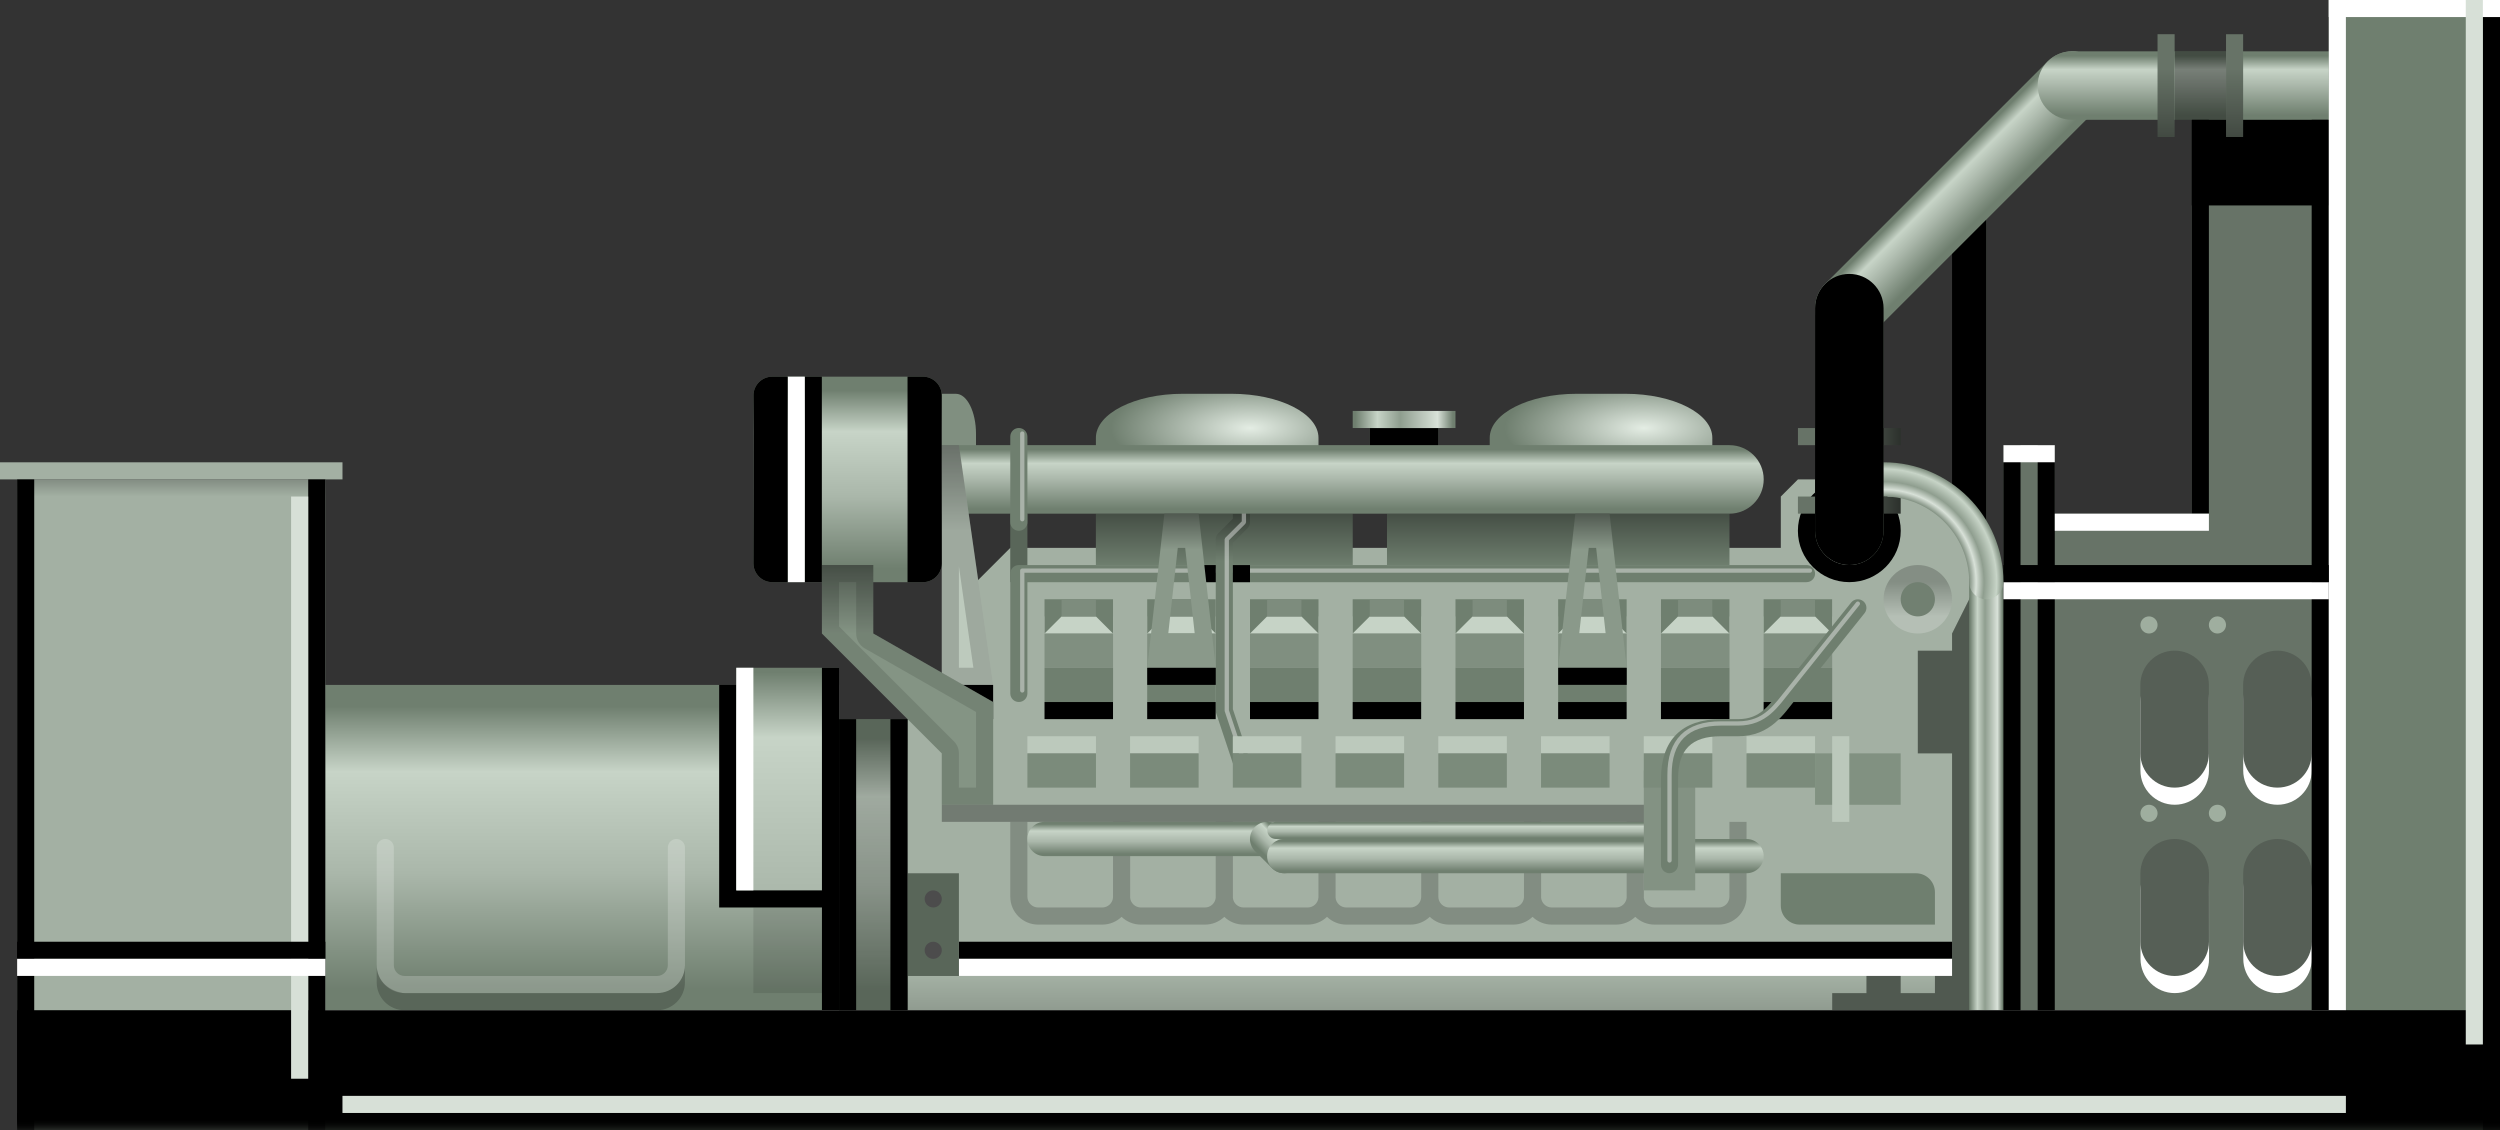 <?xml version="1.0" standalone="no"?>
<!DOCTYPE svg PUBLIC "-//W3C//DTD SVG 1.1//EN" "http://www.w3.org/Graphics/SVG/1.1/DTD/svg11.dtd">
<!--Generator: Xara Xtreme (www.xara.com), SVG filter version: 1.0.0.13-->
<svg stroke-width="0.501" stroke-linejoin="bevel" fill-rule="evenodd" xmlns:xlink="http://www.w3.org/1999/xlink" xmlns="http://www.w3.org/2000/svg" version="1.1" overflow="visible" width="109.5pt" height="49.5pt" viewBox="0 0 109.5 49.5">
 <rect x="0" y="0" width="109.5" height="49.5" fill="#333333" stroke="none"/>
 <defs>
  <marker id="DefaultArrow2" markerUnits="strokeWidth" viewBox="0 0 1 1" markerWidth="1" markerHeight="1" overflow="visible" orient="auto">
   <!-- REF_ARROW_STRAIGHT (-2) -->
   <g transform="scale(0.009)">
    <!-- 1/108 -->
    <path d="M -9 54 L -9 -54 L 117 0 z"/>
   </g>
  </marker>
  <marker id="DefaultArrow3" markerUnits="strokeWidth" viewBox="0 0 1 1" markerWidth="1" markerHeight="1" overflow="visible" orient="auto">
   <!-- REF_ARROW_ANGLED -->
   <g transform="scale(0.009)">
    <path d="M -27 54 L -9 0 L -27 -54 L 135 0 z"/>
   </g>
  </marker>
  <marker id="DefaultArrow4" markerUnits="strokeWidth" viewBox="0 0 1 1" markerWidth="1" markerHeight="1" overflow="visible" orient="auto">
   <!-- REF_ARROW_ROUNDED -->
   <g transform="scale(0.009)">
    <path d="M -9,0 L -9,-45 C -9,-51.708 2.808,-56.580 9,-54 L 117,-9 C 120.916,-7.369 126.000,-4.242 126,0 C 126,4.242 120.916,7.369 117,9 L 9,54 C 2.808,56.580 -9,51.708 -9,45 z"/>
   </g>
  </marker>
  <marker id="DefaultArrow5" markerUnits="strokeWidth" viewBox="0 0 1 1" markerWidth="1" markerHeight="1" overflow="visible" orient="auto">
   <!-- REF_ARROW_SPOT -->
   <g transform="scale(0.009)">
    <path d="M -54, 0 C -54,29.807 -29.807,54 0,54 C 29.807,54 54,29.807 54,0 C 54,-29.807 29.807,-54 0,-54 C -29.807,-54 -54,-29.807 -54,0 z"/>
   </g>
  </marker>
  <marker id="DefaultArrow6" markerUnits="strokeWidth" viewBox="0 0 1 1" markerWidth="1" markerHeight="1" overflow="visible" orient="auto">
   <!-- REF_ARROW_DIAMOND -->
   <g transform="scale(0.009)">
    <path d="M -63,0 L 0,63 L 63,0 L 0,-63 z"/>
   </g>
  </marker>
  <marker id="DefaultArrow7" markerUnits="strokeWidth" viewBox="0 0 1 1" markerWidth="1" markerHeight="1" overflow="visible" orient="auto">
   <!-- REF_ARROW_FEATHER -->
   <g transform="scale(0.009)">
    <path d="M 18,-54 L 108,-54 L 63,0 L 108,54 L 18, 54 L -36,0 z"/>
   </g>
  </marker>
  <marker id="DefaultArrow8" markerUnits="strokeWidth" viewBox="0 0 1 1" markerWidth="1" markerHeight="1" overflow="visible" orient="auto">
   <!-- REF_ARROW_FEATHER2 -->
   <g transform="scale(0.009)">
    <path d="M -36,0 L 18,-54 L 54,-54 L 18,-18 L 27,-18 L 63,-54 L 99,-54 L 63,-18 L 72,-18 L 108,-54 L 144,-54 L 90,0 L 144,54 L 108,54 L 72,18 L 63,18 L 99,54 L 63,54 L 27,18 L 18,18 L 54,54 L 18,54 z"/>
   </g>
  </marker>
  <marker id="DefaultArrow9" markerUnits="strokeWidth" viewBox="0 0 1 1" markerWidth="1" markerHeight="1" overflow="visible" orient="auto">
   <!-- REF_ARROW_HOLLOWDIAMOND -->
   <g transform="scale(0.009)">
    <path d="M 0,45 L -45,0 L 0, -45 L 45, 0 z M 0, 63 L-63, 0 L 0, -63 L 63, 0 z"/>
   </g>
  </marker>
  <filter id="StainedFilter">
   <feBlend mode="multiply" in2="BackgroundImage" in="SourceGraphic" result="blend"/>
   <feComposite in="blend" in2="SourceAlpha" operator="in" result="comp"/>
  </filter>
  <filter id="BleachFilter">
   <feBlend mode="screen" in2="BackgroundImage" in="SourceGraphic" result="blend"/>
   <feComposite in="blend" in2="SourceAlpha" operator="in" result="comp"/>
  </filter>
  <filter id="InvertTransparencyBitmapFilter">
   <feComponentTransfer>
    <feFuncR type="gamma" amplitude="1.055" exponent=".417" offset="-0.055"/>
    <feFuncG type="gamma" amplitude="1.055" exponent=".417" offset="-0.055"/>
    <feFuncB type="gamma" amplitude="1.055" exponent=".417" offset="-0.055"/>
   </feComponentTransfer>
   <feComponentTransfer>
    <feFuncR type="linear" slope="-1" intercept="1"/>
    <feFuncG type="linear" slope="-1" intercept="1"/>
    <feFuncB type="linear" slope="-1" intercept="1"/>
    <feFuncA type="linear" slope="1" intercept="0"/>
   </feComponentTransfer>
   <feComponentTransfer>
    <feFuncR type="gamma" amplitude="1" exponent="2.4" offset="0"/>
    <feFuncG type="gamma" amplitude="1" exponent="2.4" offset="0"/>
    <feFuncB type="gamma" amplitude="1" exponent="2.4" offset="0"/>
   </feComponentTransfer>
  </filter>
  <linearGradient id="LinearGradient" gradientUnits="userSpaceOnUse" x1="0" y1="0" x2="1.502" y2="0" gradientTransform="translate(85.498 34.633)">
   <stop offset="0" stop-color="#6f7f6f"/>
   <stop offset="0.231" stop-color="#c7d4c7"/>
   <stop offset="0.5" stop-color="#aab7aa"/>
   <stop offset="1" stop-color="#6f7f6f"/>
  </linearGradient>
  <linearGradient id="LinearGradient_1" gradientUnits="userSpaceOnUse" x1="0" y1="0" x2="0" y2="-9.75" gradientTransform="translate(87 46.502)">
   <stop offset="0" stop-color="#ffffff"/>
   <stop offset="1" stop-color="#000000"/>
  </linearGradient>
  <linearGradient id="LinearGradient_2" gradientUnits="userSpaceOnUse" x1="0" y1="0" x2="0" y2="-9" gradientTransform="translate(99 50.252)">
   <stop offset="0" stop-color="#ffffff"/>
   <stop offset="1" stop-color="#000000"/>
  </linearGradient>
  <linearGradient id="LinearGradient_3" gradientUnits="userSpaceOnUse" x1="0" y1="0" x2="0" y2="12.75" gradientTransform="translate(63.75 -6)">
   <stop offset="0" stop-color="#000000"/>
   <stop offset="1" stop-color="#a3b0a3"/>
  </linearGradient>
  <linearGradient id="LinearGradient_4" gradientUnits="userSpaceOnUse" x1="0" y1="0" x2="0" y2="-6.046" gradientTransform="translate(63.75 30.752)">
   <stop offset="0" stop-color="#000000"/>
   <stop offset="1" stop-color="#6f7f6f"/>
  </linearGradient>
  <linearGradient id="LinearGradient_5" gradientUnits="userSpaceOnUse" x1="0" y1="0" x2="0" y2="-6.046" gradientTransform="translate(63.75 30.752)">
   <stop offset="0" stop-color="#000000"/>
   <stop offset="1" stop-color="#6f7f6f"/>
  </linearGradient>
  <linearGradient id="LinearGradient_6" gradientUnits="userSpaceOnUse" x1="0" y1="0" x2="11.05" y2="0" gradientTransform="translate(37.82 17.154) rotate(-90)">
   <stop offset="0" stop-color="#6f7f6f"/>
   <stop offset="0.231" stop-color="#c7d4c7"/>
   <stop offset="0.591" stop-color="#aab7aa"/>
   <stop offset="1" stop-color="#6f7f6f"/>
  </linearGradient>
  <linearGradient id="LinearGradient_7" gradientUnits="userSpaceOnUse" x1="0" y1="0" x2="12.348" y2="0" gradientTransform="translate(26.783 18.553) rotate(-90)">
   <stop offset="0" stop-color="#6f7f6f"/>
   <stop offset="0.231" stop-color="#c7d4c7"/>
   <stop offset="0.591" stop-color="#aab7aa"/>
   <stop offset="1" stop-color="#6f7f6f"/>
  </linearGradient>
  <linearGradient id="LinearGradient_8" gradientUnits="userSpaceOnUse" x1="0" y1="0" x2="-2.25" y2="0" gradientTransform="translate(33.75 16.502)">
   <stop offset="0" stop-color="#ffffff"/>
   <stop offset="1" stop-color="#000000"/>
  </linearGradient>
  <linearGradient id="LinearGradient_9" gradientUnits="userSpaceOnUse" x1="0" y1="0" x2="0" y2="-1.5" gradientTransform="translate(33.75 11.252)">
   <stop offset="0" stop-color="#ffffff"/>
   <stop offset="1" stop-color="#000000"/>
  </linearGradient>
  <linearGradient id="LinearGradient_10" gradientUnits="userSpaceOnUse" x1="0" y1="0" x2="12.348" y2="0" gradientTransform="translate(27.532 20.054) rotate(-90)">
   <stop offset="0" stop-color="#6f7f6f"/>
   <stop offset="0.231" stop-color="#c7d4c7"/>
   <stop offset="0.8" stop-color="#aab7aa"/>
   <stop offset="1" stop-color="#6f7f6f"/>
  </linearGradient>
  <linearGradient id="LinearGradient_11" gradientUnits="userSpaceOnUse" x1="0" y1="0" x2="1.426" y2="0" gradientTransform="translate(87.713 15.706) rotate(180)">
   <stop offset="0" stop-color="#6f7f6f"/>
   <stop offset="0.158" stop-color="#d8e1d8"/>
   <stop offset="0.539" stop-color="#8f9e8f"/>
   <stop offset="0.772" stop-color="#c7d4c7"/>
   <stop offset="1" stop-color="#6f7f6f"/>
  </linearGradient>
  <radialGradient id="RadialGradient" gradientUnits="userSpaceOnUse" cx="81" cy="26.252" r="2.252">
   <stop offset="0" stop-color="#ffffff"/>
   <stop offset="1" stop-color="#000000"/>
  </radialGradient>
  <radialGradient id="RadialGradient_1" gradientUnits="userSpaceOnUse" cx="81" cy="25.502" r="3.75">
   <stop offset="0" stop-color="#ffffff"/>
   <stop offset="1" stop-color="#000000"/>
  </radialGradient>
  <linearGradient id="LinearGradient_12" gradientUnits="userSpaceOnUse" x1="0" y1="0" x2="3" y2="0" gradientTransform="translate(79.5 32.252)">
   <stop offset="0" stop-color="#6f7f6f"/>
   <stop offset="0.231" stop-color="#c7d4c7"/>
   <stop offset="0.5" stop-color="#aab7aa"/>
   <stop offset="1" stop-color="#6f7f6f"/>
  </linearGradient>
  <linearGradient id="LinearGradient_13" gradientUnits="userSpaceOnUse" x1="0" y1="0" x2="1.8" y2="-1.8" gradientTransform="translate(85.302 42.201)">
   <stop offset="0" stop-color="#6f7f6f"/>
   <stop offset="0.231" stop-color="#c7d4c7"/>
   <stop offset="0.5" stop-color="#aab7aa"/>
   <stop offset="1" stop-color="#6f7f6f"/>
  </linearGradient>
  <linearGradient id="LinearGradient_14" gradientUnits="userSpaceOnUse" x1="0" y1="0" x2="-0.375" y2="-0.712" gradientTransform="translate(81.271 36.18)">
   <stop offset="0" stop-color="#ffffff"/>
   <stop offset="1" stop-color="#000000"/>
  </linearGradient>
  <linearGradient id="LinearGradient_15" gradientUnits="userSpaceOnUse" x1="0" y1="0" x2="2.601" y2="0" gradientTransform="translate(97.391 47.053) rotate(-90)">
   <stop offset="0" stop-color="#6f7f6f"/>
   <stop offset="0.231" stop-color="#c7d4c7"/>
   <stop offset="0.5" stop-color="#aab7aa"/>
   <stop offset="1" stop-color="#6f7f6f"/>
  </linearGradient>
  <linearGradient id="LinearGradient_16" gradientUnits="userSpaceOnUse" x1="0" y1="0" x2="-0.938" y2="-0.188" gradientTransform="translate(91.031 45.884)">
   <stop offset="0" stop-color="#ffffff"/>
   <stop offset="1" stop-color="#000000"/>
  </linearGradient>
  <linearGradient id="LinearGradient_17" gradientUnits="userSpaceOnUse" x1="0" y1="0" x2="2.854" y2="0" gradientTransform="translate(62.926 29.746) rotate(180)">
   <stop offset="0" stop-color="#6f7f6f"/>
   <stop offset="0.158" stop-color="#d8e1d8"/>
   <stop offset="0.539" stop-color="#8f9e8f"/>
   <stop offset="0.772" stop-color="#c7d4c7"/>
   <stop offset="1" stop-color="#6f7f6f"/>
  </linearGradient>
  <linearGradient id="LinearGradient_18" gradientUnits="userSpaceOnUse" x1="0" y1="0" x2="0" y2="-4.091" gradientTransform="translate(55.03 29.014)">
   <stop offset="0" stop-color="#000000"/>
   <stop offset="1" stop-color="#6f7f6f"/>
  </linearGradient>
  <radialGradient id="RadialGradient_2" gradientUnits="userSpaceOnUse" cx="0" cy="0" r="2.25" gradientTransform="translate(54.75 30.752) rotate(90) scale(1 2.709)">
   <stop offset="0" stop-color="#e4ede4"/>
   <stop offset="1" stop-color="#6f7f6f"/>
  </radialGradient>
  <radialGradient id="RadialGradient_3" gradientUnits="userSpaceOnUse" cx="0" cy="0" r="2.25" gradientTransform="translate(72 30.752) rotate(90) scale(1 2.709)">
   <stop offset="0" stop-color="#e4ede4"/>
   <stop offset="1" stop-color="#6f7f6f"/>
  </radialGradient>
  <linearGradient id="LinearGradient_19" gradientUnits="userSpaceOnUse" x1="0" y1="0" x2="0" y2="-3.726" gradientTransform="translate(61.605 33.132)">
   <stop offset="0" stop-color="#ffffff"/>
   <stop offset="1" stop-color="#000000"/>
  </linearGradient>
  <linearGradient id="LinearGradient_20" gradientUnits="userSpaceOnUse" x1="0" y1="0" x2="2.601" y2="0" gradientTransform="translate(61.175 29.802) rotate(-90)">
   <stop offset="0" stop-color="#6f7f6f"/>
   <stop offset="0.231" stop-color="#c7d4c7"/>
   <stop offset="0.5" stop-color="#aab7aa"/>
   <stop offset="1" stop-color="#6f7f6f"/>
  </linearGradient>
  <linearGradient id="LinearGradient_21" gradientUnits="userSpaceOnUse" x1="0" y1="0" x2="7.8" y2="0" gradientTransform="translate(37.713 32.403) rotate(-90)">
   <stop offset="0" stop-color="#6f7f6f"/>
   <stop offset="0.231" stop-color="#c7d4c7"/>
   <stop offset="0.596" stop-color="#aab7aa"/>
   <stop offset="1" stop-color="#6f7f6f"/>
  </linearGradient>
  <linearGradient id="LinearGradient_22" gradientUnits="userSpaceOnUse" x1="0" y1="0" x2="-4.531" y2="0" gradientTransform="translate(85.161 28.684)">
   <stop offset="0" stop-color="#000000"/>
   <stop offset="1" stop-color="#677367"/>
  </linearGradient>
  <linearGradient id="LinearGradient_23" gradientUnits="userSpaceOnUse" x1="0" y1="0" x2="-4.531" y2="0" gradientTransform="translate(85.161 28.684)">
   <stop offset="0" stop-color="#000000"/>
   <stop offset="1" stop-color="#677367"/>
  </linearGradient>
  <linearGradient id="LinearGradient_24" gradientUnits="userSpaceOnUse" x1="0" y1="0" x2="0" y2="8.191" gradientTransform="translate(95.518 38.284)">
   <stop offset="0" stop-color="#000000"/>
   <stop offset="1" stop-color="#677367"/>
  </linearGradient>
  <linearGradient id="LinearGradient_25" gradientUnits="userSpaceOnUse" x1="0" y1="0" x2="0" y2="8.191" gradientTransform="translate(95.518 38.284)">
   <stop offset="0" stop-color="#000000"/>
   <stop offset="1" stop-color="#677367"/>
  </linearGradient>
  <linearGradient id="LinearGradient_26" gradientUnits="userSpaceOnUse" x1="0" y1="0" x2="1.3" y2="0" gradientTransform="translate(51.427 13.402) rotate(-90)">
   <stop offset="0" stop-color="#6f7f6f"/>
   <stop offset="0.231" stop-color="#c7d4c7"/>
   <stop offset="0.591" stop-color="#aab7aa"/>
   <stop offset="1" stop-color="#6f7f6f"/>
  </linearGradient>
  <linearGradient id="LinearGradient_27" gradientUnits="userSpaceOnUse" x1="0" y1="0" x2="-0.777" y2="-0.777" gradientTransform="translate(56.25 12.752)">
   <stop offset="0" stop-color="#6f7f6f"/>
   <stop offset="0.231" stop-color="#c7d4c7"/>
   <stop offset="0.591" stop-color="#aab7aa"/>
   <stop offset="1" stop-color="#6f7f6f"/>
  </linearGradient>
  <linearGradient id="LinearGradient_28" gradientUnits="userSpaceOnUse" x1="0" y1="0" x2="-0.445" y2="0.14" gradientTransform="translate(55.447 12.56)">
   <stop offset="0" stop-color="#ffffff"/>
   <stop offset="1" stop-color="#000000"/>
  </linearGradient>
  <linearGradient id="LinearGradient_29" gradientUnits="userSpaceOnUse" x1="0" y1="0" x2="1.3" y2="0" gradientTransform="translate(67.926 12.652) rotate(-90)">
   <stop offset="0" stop-color="#6f7f6f"/>
   <stop offset="0.231" stop-color="#c7d4c7"/>
   <stop offset="0.591" stop-color="#aab7aa"/>
   <stop offset="1" stop-color="#6f7f6f"/>
  </linearGradient>
  <linearGradient id="LinearGradient_30" gradientUnits="userSpaceOnUse" x1="0" y1="0" x2="-0.679" y2="0" gradientTransform="translate(56.515 12.255)">
   <stop offset="0" stop-color="#ffffff"/>
   <stop offset="1" stop-color="#000000"/>
  </linearGradient>
  <linearGradient id="LinearGradient_31" gradientUnits="userSpaceOnUse" x1="0" y1="0" x2="0.65" y2="0" gradientTransform="translate(65.354 13.452) rotate(-90)">
   <stop offset="0" stop-color="#6f7f6f"/>
   <stop offset="0.231" stop-color="#c7d4c7"/>
   <stop offset="0.591" stop-color="#aab7aa"/>
   <stop offset="1" stop-color="#6f7f6f"/>
  </linearGradient>
  <linearGradient id="LinearGradient_32" gradientUnits="userSpaceOnUse" x1="0" y1="0" x2="4.282" y2="0" gradientTransform="translate(63.64 31.166) rotate(180)">
   <stop offset="0" stop-color="#6f7f6f"/>
   <stop offset="0.158" stop-color="#d8e1d8"/>
   <stop offset="0.539" stop-color="#8f9e8f"/>
   <stop offset="0.772" stop-color="#c7d4c7"/>
   <stop offset="1" stop-color="#6f7f6f"/>
  </linearGradient>
  <linearGradient id="LinearGradient_33" gradientUnits="userSpaceOnUse" x1="0" y1="0" x2="0" y2="-11.25" gradientTransform="translate(42 37.502)">
   <stop offset="0" stop-color="#000000"/>
   <stop offset="1" stop-color="#bdcabd"/>
  </linearGradient>
  <linearGradient id="LinearGradient_34" gradientUnits="userSpaceOnUse" x1="0" y1="0" x2="0" y2="-2.25" gradientTransform="translate(42.75 21.002)">
   <stop offset="0" stop-color="#ffffff"/>
   <stop offset="1" stop-color="#000000"/>
  </linearGradient>
  <linearGradient id="LinearGradient_35" gradientUnits="userSpaceOnUse" x1="0" y1="0" x2="0" y2="-7.5" gradientTransform="translate(37.5 29.252)">
   <stop offset="0" stop-color="#000000"/>
   <stop offset="1" stop-color="#849484"/>
  </linearGradient>
  <linearGradient id="LinearGradient_36" gradientUnits="userSpaceOnUse" x1="0" y1="0" x2="0" y2="1.5" gradientTransform="translate(85.5 22.502)">
   <stop offset="0" stop-color="#ffffff"/>
   <stop offset="1" stop-color="#000000"/>
  </linearGradient>
  <linearGradient id="LinearGradient_37" gradientUnits="userSpaceOnUse" x1="0" y1="0" x2="2.25" y2="0" gradientTransform="translate(46.137 20.254) rotate(-90)">
   <stop offset="0" stop-color="#ffffff"/>
   <stop offset="1" stop-color="#000000"/>
  </linearGradient>
  <linearGradient id="LinearGradient_38" gradientUnits="userSpaceOnUse" x1="0" y1="0" x2="2.25" y2="0" gradientTransform="translate(50.634 20.254) rotate(-90)">
   <stop offset="0" stop-color="#ffffff"/>
   <stop offset="1" stop-color="#000000"/>
  </linearGradient>
  <linearGradient id="LinearGradient_39" gradientUnits="userSpaceOnUse" x1="0" y1="0" x2="2.25" y2="0" gradientTransform="translate(55.137 20.254) rotate(-90)">
   <stop offset="0" stop-color="#ffffff"/>
   <stop offset="1" stop-color="#000000"/>
  </linearGradient>
  <linearGradient id="LinearGradient_40" gradientUnits="userSpaceOnUse" x1="0" y1="0" x2="2.25" y2="0" gradientTransform="translate(59.634 20.254) rotate(-90)">
   <stop offset="0" stop-color="#ffffff"/>
   <stop offset="1" stop-color="#000000"/>
  </linearGradient>
  <linearGradient id="LinearGradient_41" gradientUnits="userSpaceOnUse" x1="0" y1="0" x2="2.25" y2="0" gradientTransform="translate(64.137 20.254) rotate(-90)">
   <stop offset="0" stop-color="#ffffff"/>
   <stop offset="1" stop-color="#000000"/>
  </linearGradient>
  <linearGradient id="LinearGradient_42" gradientUnits="userSpaceOnUse" x1="0" y1="0" x2="2.25" y2="0" gradientTransform="translate(68.634 20.254) rotate(-90)">
   <stop offset="0" stop-color="#ffffff"/>
   <stop offset="1" stop-color="#000000"/>
  </linearGradient>
  <linearGradient id="LinearGradient_43" gradientUnits="userSpaceOnUse" x1="0" y1="0" x2="2.25" y2="0" gradientTransform="translate(73.137 20.254) rotate(-90)">
   <stop offset="0" stop-color="#ffffff"/>
   <stop offset="1" stop-color="#000000"/>
  </linearGradient>
  <linearGradient id="LinearGradient_44" gradientUnits="userSpaceOnUse" x1="0" y1="0" x2="2.25" y2="0" gradientTransform="translate(77.634 20.254) rotate(-90)">
   <stop offset="0" stop-color="#ffffff"/>
   <stop offset="1" stop-color="#000000"/>
  </linearGradient>
  <linearGradient id="LinearGradient_45" gradientUnits="userSpaceOnUse" x1="0" y1="0" x2="0" y2="-3.785" gradientTransform="translate(62.388 29.21)">
   <stop offset="0" stop-color="#000000"/>
   <stop offset="1" stop-color="#8a998a"/>
  </linearGradient>
  <linearGradient id="LinearGradient_46" gradientUnits="userSpaceOnUse" x1="0" y1="0" x2="3.75" y2="0" gradientTransform="translate(56.249 24.751) rotate(180)">
   <stop offset="0" stop-color="#ffffff"/>
   <stop offset="1" stop-color="#000000"/>
  </linearGradient>
  <linearGradient id="LinearGradient_47" gradientUnits="userSpaceOnUse" x1="0" y1="0" x2="0" y2="-3.785" gradientTransform="translate(61.638 29.21)">
   <stop offset="0" stop-color="#000000"/>
   <stop offset="1" stop-color="#8a998a"/>
  </linearGradient>
  <linearGradient id="LinearGradient_48" gradientUnits="userSpaceOnUse" x1="0" y1="0" x2="0" y2="-3.75" gradientTransform="translate(5.25 31.502)">
   <stop offset="0" stop-color="#000000"/>
   <stop offset="1" stop-color="#a3b0a3"/>
  </linearGradient>
  <linearGradient id="LinearGradient_49" gradientUnits="userSpaceOnUse" x1="0" y1="0" x2="2.25" y2="0" gradientTransform="translate(-0.753 24.824)">
   <stop offset="0" stop-color="#ffffff"/>
   <stop offset="1" stop-color="#000000"/>
  </linearGradient>
  <linearGradient id="LinearGradient_50" gradientUnits="userSpaceOnUse" x1="0" y1="0" x2="2.25" y2="0" gradientTransform="translate(15.752 24.824) rotate(180)">
   <stop offset="0" stop-color="#ffffff"/>
   <stop offset="1" stop-color="#000000"/>
  </linearGradient>
  <linearGradient id="LinearGradient_51" gradientUnits="userSpaceOnUse" x1="0" y1="0" x2="2.25" y2="0" gradientTransform="translate(38.253 18.317) rotate(180)">
   <stop offset="0" stop-color="#ffffff"/>
   <stop offset="1" stop-color="#000000"/>
  </linearGradient>
  <linearGradient id="LinearGradient_52" gradientUnits="userSpaceOnUse" x1="0" y1="0" x2="2.25" y2="0" gradientTransform="translate(30.746 18.994)">
   <stop offset="0" stop-color="#ffffff"/>
   <stop offset="1" stop-color="#000000"/>
  </linearGradient>
  <linearGradient id="LinearGradient_53" gradientUnits="userSpaceOnUse" x1="0" y1="0" x2="2.25" y2="0" gradientTransform="translate(103.503 39.219) rotate(180)">
   <stop offset="0" stop-color="#ffffff"/>
   <stop offset="1" stop-color="#000000"/>
  </linearGradient>
  <linearGradient id="LinearGradient_54" gradientUnits="userSpaceOnUse" x1="0" y1="0" x2="2.25" y2="0" gradientTransform="translate(111.003 43.114) rotate(180)">
   <stop offset="0" stop-color="#ffffff"/>
   <stop offset="1" stop-color="#000000"/>
  </linearGradient>
  <linearGradient id="LinearGradient_55" gradientUnits="userSpaceOnUse" x1="0" y1="0" x2="2.25" y2="0" gradientTransform="translate(100.498 43.696)">
   <stop offset="0" stop-color="#ffffff"/>
   <stop offset="1" stop-color="#000000"/>
  </linearGradient>
  <linearGradient id="LinearGradient_56" gradientUnits="userSpaceOnUse" x1="0" y1="0" x2="-0.119" y2="-0.119" gradientTransform="translate(102.4 4.902)">
   <stop offset="0" stop-color="#ffffff"/>
   <stop offset="1" stop-color="#000000"/>
  </linearGradient>
  <linearGradient id="LinearGradient_57" gradientUnits="userSpaceOnUse" x1="0" y1="0" x2="2.25" y2="0" gradientTransform="translate(25.668 6.754) rotate(-90)">
   <stop offset="0" stop-color="#ffffff"/>
   <stop offset="1" stop-color="#000000"/>
  </linearGradient>
  <linearGradient id="LinearGradient_58" gradientUnits="userSpaceOnUse" x1="0" y1="0" x2="0.122" y2="0.122" gradientTransform="translate(102.287 4.788)">
   <stop offset="0" stop-color="#ffffff"/>
   <stop offset="1" stop-color="#000000"/>
  </linearGradient>
  <linearGradient id="LinearGradient_59" gradientUnits="userSpaceOnUse" x1="0" y1="0" x2="2.25" y2="0" gradientTransform="translate(95.466 -1.501) rotate(90)">
   <stop offset="0" stop-color="#ffffff"/>
   <stop offset="1" stop-color="#000000"/>
  </linearGradient>
  <linearGradient id="LinearGradient_60" gradientUnits="userSpaceOnUse" x1="0" y1="0" x2="2.25" y2="0" gradientTransform="translate(33.748 29.189)">
   <stop offset="0" stop-color="#ffffff"/>
   <stop offset="1" stop-color="#000000"/>
  </linearGradient>
  <linearGradient id="LinearGradient_61" gradientUnits="userSpaceOnUse" x1="0" y1="0" x2="1.5" y2="0" gradientTransform="translate(36 28.094) rotate(180)">
   <stop offset="0" stop-color="#ffffff"/>
   <stop offset="1" stop-color="#000000"/>
  </linearGradient>
  <linearGradient id="LinearGradient_62" gradientUnits="userSpaceOnUse" x1="0" y1="0" x2="2.25" y2="0" gradientTransform="translate(86.247 26.808)">
   <stop offset="0" stop-color="#ffffff"/>
   <stop offset="1" stop-color="#000000"/>
  </linearGradient>
  <linearGradient id="LinearGradient_63" gradientUnits="userSpaceOnUse" x1="0" y1="0" x2="2.25" y2="0" gradientTransform="translate(94.497 42.026)">
   <stop offset="0" stop-color="#ffffff"/>
   <stop offset="1" stop-color="#000000"/>
  </linearGradient>
  <linearGradient id="LinearGradient_64" gradientUnits="userSpaceOnUse" x1="0" y1="0" x2="2.25" y2="0" gradientTransform="translate(91.502 26.808) rotate(180)">
   <stop offset="0" stop-color="#ffffff"/>
   <stop offset="1" stop-color="#000000"/>
  </linearGradient>
  <linearGradient id="LinearGradient_65" gradientUnits="userSpaceOnUse" x1="0" y1="0" x2="2.25" y2="0" gradientTransform="translate(88.04 31.505) rotate(-90)">
   <stop offset="0" stop-color="#ffffff"/>
   <stop offset="1" stop-color="#000000"/>
  </linearGradient>
  <linearGradient id="LinearGradient_66" gradientUnits="userSpaceOnUse" x1="0" y1="0" x2="2.25" y2="0" gradientTransform="translate(102.967 51.005) rotate(-90)">
   <stop offset="0" stop-color="#ffffff"/>
   <stop offset="1" stop-color="#000000"/>
  </linearGradient>
  <linearGradient id="LinearGradient_67" gradientUnits="userSpaceOnUse" x1="0" y1="0" x2="2.25" y2="0" gradientTransform="translate(90.87 28.504) rotate(-90)">
   <stop offset="0" stop-color="#ffffff"/>
   <stop offset="1" stop-color="#000000"/>
  </linearGradient>
  <linearGradient id="LinearGradient_68" gradientUnits="userSpaceOnUse" x1="0" y1="0" x2="2.25" y2="0" gradientTransform="translate(89.587 25.505) rotate(-90)">
   <stop offset="0" stop-color="#ffffff"/>
   <stop offset="1" stop-color="#000000"/>
  </linearGradient>
  <linearGradient id="LinearGradient_69" gradientUnits="userSpaceOnUse" x1="0" y1="0" x2="2.25" y2="0" gradientTransform="translate(89.587 22.499) rotate(90)">
   <stop offset="0" stop-color="#ffffff"/>
   <stop offset="1" stop-color="#000000"/>
  </linearGradient>
  <linearGradient id="LinearGradient_70" gradientUnits="userSpaceOnUse" x1="0" y1="0" x2="2.25" y2="0" gradientTransform="translate(60.43 6.003) rotate(90)">
   <stop offset="0" stop-color="#ffffff"/>
   <stop offset="1" stop-color="#000000"/>
  </linearGradient>
  <linearGradient id="LinearGradient_71" gradientUnits="userSpaceOnUse" x1="0" y1="0" x2="1.5" y2="0" gradientTransform="translate(65.722 8.255) rotate(-90)">
   <stop offset="0" stop-color="#ffffff"/>
   <stop offset="1" stop-color="#000000"/>
  </linearGradient>
  <linearGradient id="LinearGradient_72" gradientUnits="userSpaceOnUse" x1="0" y1="0" x2="2.25" y2="0" gradientTransform="translate(35.247 16.357)">
   <stop offset="0" stop-color="#ffffff"/>
   <stop offset="1" stop-color="#000000"/>
  </linearGradient>
  <linearGradient id="LinearGradient_73" gradientUnits="userSpaceOnUse" x1="0" y1="0" x2="2.25" y2="0" gradientTransform="translate(41.252 16.357) rotate(180)">
   <stop offset="0" stop-color="#ffffff"/>
   <stop offset="1" stop-color="#000000"/>
  </linearGradient>
  <linearGradient id="LinearGradient_74" gradientUnits="userSpaceOnUse" x1="0" y1="0" x2="4.506" y2="0" gradientTransform="translate(29.996 29.304)">
   <stop offset="0" stop-color="#ffffff"/>
   <stop offset="1" stop-color="#000000"/>
  </linearGradient>
  <linearGradient id="LinearGradient_75" gradientUnits="userSpaceOnUse" x1="0" y1="0" x2="4.506" y2="0" gradientTransform="translate(44.254 29.304) rotate(180)">
   <stop offset="0" stop-color="#ffffff"/>
   <stop offset="1" stop-color="#000000"/>
  </linearGradient>
  <linearGradient id="LinearGradient_76" gradientUnits="userSpaceOnUse" x1="0" y1="0" x2="0" y2="21" gradientTransform="translate(36.75 -16.498)">
   <stop offset="0" stop-color="#ffffff"/>
   <stop offset="1" stop-color="#000000"/>
  </linearGradient>
  <linearGradient id="LinearGradient_77" gradientUnits="userSpaceOnUse" x1="0" y1="0" x2="6.581" y2="0" gradientTransform="translate(13.499 20.349) rotate(90)">
   <stop offset="0" stop-color="#ffffff"/>
   <stop offset="1" stop-color="#000000"/>
  </linearGradient>
  <linearGradient id="LinearGradient_78" gradientUnits="userSpaceOnUse" x1="0" y1="0" x2="0" y2="-46.431" gradientTransform="translate(13.499 49.506)">
   <stop offset="0" stop-color="#ffffff"/>
   <stop offset="1" stop-color="#000000"/>
  </linearGradient>
  <linearGradient id="LinearGradient_79" gradientUnits="userSpaceOnUse" x1="0" y1="0" x2="2.25" y2="0" gradientTransform="translate(6.47 6.003) rotate(90)">
   <stop offset="0" stop-color="#ffffff"/>
   <stop offset="1" stop-color="#000000"/>
  </linearGradient>
  <linearGradient id="LinearGradient_80" gradientUnits="userSpaceOnUse" x1="0" y1="0" x2="1.5" y2="0" gradientTransform="translate(8.112 8.255) rotate(-90)">
   <stop offset="0" stop-color="#ffffff"/>
   <stop offset="1" stop-color="#000000"/>
  </linearGradient>
  <radialGradient id="RadialGradient_4" gradientUnits="userSpaceOnUse" cx="82.5" cy="24.002" r="5.302">
   <stop offset="0" stop-color="#6f7f6f"/>
   <stop offset="0.702" stop-color="#7a897a"/>
   <stop offset="0.765" stop-color="#d8e1d8"/>
   <stop offset="0.83" stop-color="#8f9e8f"/>
   <stop offset="0.935" stop-color="#c7d4c7"/>
   <stop offset="1" stop-color="#6f7f6f"/>
  </radialGradient>
  <linearGradient id="LinearGradient_81" gradientUnits="userSpaceOnUse" x1="0" y1="0" x2="0" y2="-0.672" gradientTransform="translate(87.052 24.253)">
   <stop offset="0" stop-color="#ffffff"/>
   <stop offset="1" stop-color="#000000"/>
  </linearGradient>
  <linearGradient id="LinearGradient_82" gradientUnits="userSpaceOnUse" x1="0" y1="0" x2="0" y2="4.236" gradientTransform="translate(81.055 22.485)">
   <stop offset="0" stop-color="#ffffff"/>
   <stop offset="1" stop-color="#000000"/>
  </linearGradient>
  <linearGradient id="LinearGradient_83" gradientUnits="userSpaceOnUse" x1="0" y1="0" x2="0" y2="-2.25" gradientTransform="translate(51.75 21.752)">
   <stop offset="0" stop-color="#ffffff"/>
   <stop offset="1" stop-color="#000000"/>
  </linearGradient>
  <linearGradient id="LinearGradient_84" gradientUnits="userSpaceOnUse" x1="0" y1="0" x2="0" y2="-2.25" gradientTransform="translate(51.75 21.752)">
   <stop offset="0" stop-color="#ffffff"/>
   <stop offset="1" stop-color="#000000"/>
  </linearGradient>
  <linearGradient id="LinearGradient_85" gradientUnits="userSpaceOnUse" x1="0" y1="0" x2="0" y2="40.525" gradientTransform="translate(108.75 7.502)">
   <stop offset="0" stop-color="#ffffff"/>
   <stop offset="1" stop-color="#000000"/>
  </linearGradient>
  <linearGradient id="LinearGradient_86" gradientUnits="userSpaceOnUse" x1="0" y1="0" x2="0" y2="-46.523" gradientTransform="translate(108.75 51.752)">
   <stop offset="0" stop-color="#ffffff"/>
   <stop offset="1" stop-color="#000000"/>
  </linearGradient>
  <linearGradient id="LinearGradient_87" gradientUnits="userSpaceOnUse" x1="0" y1="0" x2="77.728" y2="0" gradientTransform="translate(22.193 0.752)">
   <stop offset="0" stop-color="#ffffff"/>
   <stop offset="1" stop-color="#000000"/>
  </linearGradient>
  <linearGradient id="LinearGradient_88" gradientUnits="userSpaceOnUse" x1="0" y1="0" x2="-122.417" y2="0" gradientTransform="translate(140.25 0.752)">
   <stop offset="0" stop-color="#ffffff"/>
   <stop offset="1" stop-color="#000000"/>
  </linearGradient>
  <linearGradient id="LinearGradient_89" gradientUnits="userSpaceOnUse" x1="0" y1="0" x2="3.75" y2="0" gradientTransform="translate(51 24.75)">
   <stop offset="0" stop-color="#ffffff"/>
   <stop offset="1" stop-color="#000000"/>
  </linearGradient>
 </defs>
 <g id="Document" fill="none" stroke="black" font-family="Times New Roman" font-size="16" transform="scale(1 -1)">
  <g id="Spread" transform="translate(0 -49.5)">
   <g id="Layer 1">
    <path d="M 85.499,40.501 L 85.499,26.252 L 87,26.252 L 87,40.501 L 85.499,40.501 Z" stroke="none" stroke-linejoin="miter" marker-start="none" marker-end="none" fill="url(#LinearGradient)"/>
    <path d="M 85.499,40.501 L 85.499,26.252 L 87,26.252 L 87,40.501 L 85.499,40.501 Z" stroke="none" stroke-opacity="0.153" fill="#000000" stroke-linejoin="miter" marker-start="none" marker-end="none" fill-opacity="0.153"/>
    <mask id="TranspMask">
     <rect x="-10%" y="-10%" width="120%" height="120%" fill="url(#LinearGradient_1)" stroke="none"/>
    </mask>
    <path d="M 85.499,40.501 L 85.499,26.252 L 87,26.252 L 87,40.501 L 85.499,40.501 Z" stroke="none" fill="#000000" stroke-linejoin="miter" marker-start="none" marker-end="none" mask="url(#TranspMask)"/>
    <path d="M 77.25,24.001 L 77.25,5.252 L 92.249,5.252 L 92.249,24.001 L 77.25,24.001 Z" stroke="none" fill="#505950" stroke-linejoin="miter" marker-start="none" marker-end="none"/>
    <path d="M 87.75,30.002 L 90,30.002 L 90,27.002 L 96,27.002 L 96,45.752 L 102.75,45.752 L 102.75,3.752 L 87.75,3.752 L 87.75,30.002 Z" stroke="none" fill="#677367" stroke-linejoin="miter" marker-start="none" marker-end="none"/>
    <mask id="TranspMask_1">
     <rect x="-10%" y="-10%" width="120%" height="120%" fill="url(#LinearGradient_2)" stroke="none"/>
    </mask>
    <path d="M 95.999,45.751 L 95.999,40.502 L 102,40.502 L 102,45.751 L 95.999,45.751 Z" stroke="none" fill="#000000" stroke-width="0.083" stroke-linecap="round" stroke-linejoin="miter" marker-start="none" marker-end="none" stroke-miterlimit="79.84" mask="url(#TranspMask_1)"/>
    <path d="M 84,21.002 L 84,16.502 L 85.5,16.502 L 85.5,7.502 L 84.75,7.502 L 84.75,6.002 L 83.25,6.002 L 83.25,7.502 L 81.75,7.502 L 81.75,6.002 L 80.25,6.002 L 80.25,5.252 L 39.75,5.252 L 39.75,18.002 L 42,18.002 L 42,23.252 L 44.25,25.502 L 78,25.502 L 78,27.752 L 78.75,28.502 L 84,28.502 C 85.681,27.762 86.884,26.839 87,25.502 L 86.25,23.252 L 85.5,21.752 L 85.5,21.002 L 84,21.002 Z" stroke="none" stroke-linecap="round" stroke-width="0.188" stroke-linejoin="round" marker-start="none" marker-end="none" stroke-miterlimit="79.84" fill="url(#LinearGradient_3)"/>
    <path d="M 39,30.497 L 39,29.506 C 39,28.538 39.393,27.752 39.877,27.752 L 41.872,27.752 C 42.356,27.752 42.749,28.538 42.749,29.506 L 42.749,30.497 C 42.749,31.465 42.356,32.251 41.872,32.251 L 39.877,32.251 C 39.393,32.251 39,31.465 39,30.497 Z" stroke="none" fill="#808f80" stroke-linejoin="miter" marker-start="none" marker-end="none"/>
    <path d="M 60.75,27.002 L 60.75,24.753 L 75.751,24.753 L 75.751,27.002 L 60.75,27.002 Z" stroke="none" stroke-linejoin="miter" marker-start="none" marker-end="none" fill="url(#LinearGradient_4)"/>
    <path d="M 47.999,27.001 L 47.999,24.752 L 59.25,24.752 L 59.25,27.001 L 47.999,27.001 Z" stroke="none" stroke-linejoin="miter" marker-start="none" marker-end="none" fill="url(#LinearGradient_5)"/>
    <path d="M 44.249,27.001 L 44.249,24.002 L 45,24.002 L 45,27.001 L 44.249,27.001 Z" stroke="none" fill="#596659" stroke-linejoin="miter" marker-start="none" marker-end="none"/>
    <path d="M 44.25,19.127 L 44.25,24.376 C 44.25,24.582 44.418,24.751 44.625,24.751 L 79.125,24.751 C 79.331,24.751 79.5,24.582 79.5,24.376 C 79.5,24.169 79.331,24.001 79.125,24.001 L 45,24.001 L 45,19.127 C 45,18.92 44.831,18.752 44.625,18.752 C 44.418,18.752 44.25,18.92 44.25,19.127 Z" stroke="none" fill="#6f7f6f" stroke-width="0.5" fill-rule="evenodd" marker-start="none" marker-end="none" stroke-miterlimit="79.84"/>
    <path d="M 44.25,10.225 L 44.25,13.502 L 45,13.502 L 45,10.224 C 45,9.964 45.212,9.752 45.473,9.752 L 48.278,9.752 C 48.529,9.752 48.736,9.949 48.75,10.193 C 48.75,10.207 48.75,10.216 48.75,10.225 L 48.75,13.502 L 49.501,13.502 L 49.501,10.224 C 49.501,10.215 49.5,10.206 49.5,10.192 C 49.514,9.949 49.72,9.752 49.973,9.752 L 52.778,9.752 C 53.022,9.752 53.225,9.939 53.248,10.178 C 53.248,10.194 53.248,10.209 53.248,10.225 L 53.248,13.502 L 54.001,13.502 L 54.001,10.224 C 54.001,10.208 54,10.193 54,10.177 C 54.023,9.939 54.225,9.752 54.471,9.752 L 57.276,9.752 C 57.527,9.752 57.734,9.949 57.748,10.193 C 57.748,10.207 57.748,10.216 57.748,10.225 L 57.748,13.502 L 58.499,13.502 L 58.499,10.224 C 58.499,10.215 58.498,10.206 58.498,10.192 C 58.512,9.949 58.718,9.752 58.971,9.752 L 61.776,9.752 C 62.036,9.752 62.249,9.964 62.249,10.225 L 62.249,13.502 L 63,13.502 L 63,10.224 C 63,9.964 63.212,9.752 63.473,9.752 L 66.278,9.752 C 66.529,9.752 66.736,9.949 66.75,10.193 C 66.75,10.207 66.75,10.216 66.75,10.225 L 66.75,13.502 L 67.501,13.502 L 67.501,10.224 C 67.501,10.215 67.5,10.206 67.5,10.192 C 67.514,9.949 67.72,9.752 67.973,9.752 L 70.778,9.752 C 71.022,9.752 71.225,9.939 71.248,10.178 C 71.248,10.194 71.248,10.209 71.248,10.225 L 71.248,13.502 L 72.001,13.502 L 72.001,10.224 C 72.001,10.208 72,10.193 72,10.177 C 72.023,9.939 72.225,9.752 72.471,9.752 L 75.276,9.752 C 75.536,9.752 75.749,9.964 75.749,10.225 L 75.749,13.502 L 76.499,13.502 L 76.499,10.224 C 76.499,9.549 75.951,9.002 75.276,9.002 L 72.471,9.002 C 72.142,9.002 71.844,9.131 71.624,9.342 C 71.404,9.131 71.106,9.002 70.778,9.002 L 67.973,9.002 C 67.643,9.002 67.345,9.131 67.125,9.342 C 66.905,9.131 66.606,9.002 66.278,9.002 L 63.473,9.002 C 63.143,9.002 62.844,9.132 62.624,9.343 C 62.404,9.132 62.105,9.002 61.776,9.002 L 58.971,9.002 C 58.641,9.002 58.343,9.131 58.123,9.342 C 57.903,9.131 57.604,9.002 57.276,9.002 L 54.471,9.002 C 54.142,9.002 53.844,9.131 53.624,9.342 C 53.404,9.131 53.106,9.002 52.778,9.002 L 49.973,9.002 C 49.643,9.002 49.345,9.131 49.125,9.342 C 48.905,9.131 48.606,9.002 48.278,9.002 L 45.473,9.002 C 44.797,9.002 44.25,9.549 44.25,10.225 Z" stroke="none" stroke-opacity="0.2" fill="#000000" fill-rule="evenodd" stroke-width="0.5" marker-start="none" marker-end="none" stroke-miterlimit="79.84" fill-opacity="0.2"/>
    <path d="M 35.249,18.002 L 35.249,5.251 L 39.75,5.251 L 39.75,18.002 L 35.249,18.002 Z" stroke="none" stroke-linejoin="miter" marker-start="none" marker-end="none" fill="url(#LinearGradient_6)"/>
    <path d="M 35.249,18.002 L 35.249,5.251 L 39.75,5.251 L 39.75,18.002 L 35.249,18.002 Z" stroke="none" stroke-opacity="0.2" fill="#000000" stroke-linejoin="miter" marker-start="none" marker-end="none" fill-opacity="0.2"/>
    <path d="M 13.501,19.501 L 13.501,5.252 L 36.75,5.252 L 36.75,19.501 L 13.501,19.501 Z" stroke="none" stroke-linejoin="miter" marker-start="none" marker-end="none" fill="url(#LinearGradient_7)"/>
    <path d="M 16.5,7.225 L 16.501,12.377 C 16.501,12.584 16.669,12.752 16.876,12.751 C 17.083,12.751 17.251,12.583 17.25,12.376 L 17.25,7.224 C 17.25,6.964 17.462,6.752 17.723,6.752 L 28.778,6.752 C 29.038,6.752 29.251,6.964 29.251,7.225 L 29.252,12.377 C 29.252,12.584 29.42,12.752 29.627,12.751 C 29.834,12.751 30.002,12.583 30.001,12.376 L 30.001,7.224 C 30.001,6.549 29.453,6.002 28.778,6.002 L 17.723,6.002 C 17.047,6.002 16.5,6.549 16.5,7.225 Z" stroke="none" stroke-opacity="0.2" fill="#ffffff" stroke-width="0.5" fill-rule="evenodd" marker-start="none" marker-end="none" stroke-miterlimit="79.84" fill-opacity="0.2"/>
    <mask id="TranspMask_3">
     <rect x="-10%" y="-10%" width="120%" height="120%" fill="url(#LinearGradient_9)" stroke="none"/>
    </mask>
    <g id="Group" stroke="none" stroke-linejoin="miter" fill="#000000" mask="url(#TranspMask_3)">
     <mask id="TranspMask_2">
      <rect x="-10%" y="-10%" width="120%" height="120%" fill="url(#LinearGradient_8)" stroke="none"/>
     </mask>
     <path d="M 31.5,9.752 L 31.5,19.503 L 36.749,19.503 L 36.749,9.752 L 31.5,9.752 Z" marker-start="none" marker-end="none" mask="url(#TranspMask_2)"/>
    </g>
    <path d="M 32.25,10.501 L 32.25,20.252 L 36.749,20.252 L 36.749,10.501 L 32.25,10.501 Z" stroke="none" stroke-linejoin="miter" marker-start="none" marker-end="none" fill="url(#LinearGradient_10)"/>
    <path d="M 32.998,9.752 L 32.998,6.001 L 36.001,6.001 L 36.001,9.752 L 32.998,9.752 Z" stroke="none" stroke-opacity="0.098" fill="#000000" stroke-width="0.5" stroke-linecap="round" stroke-linejoin="round" marker-start="none" marker-end="none" stroke-miterlimit="79.84" fill-opacity="0.098"/>
    <path d="M 86.25,5.252 L 86.25,24.002 C 86.25,24.415 86.586,24.752 87,24.752 C 87.413,24.752 87.75,24.415 87.75,24.002 L 87.75,5.252 C 87.75,4.838 87.413,4.502 87,4.502 C 86.586,4.502 86.25,4.838 86.25,5.252 Z" stroke="none" stroke-linejoin="miter" marker-start="none" marker-end="none" fill="url(#LinearGradient_11)"/>
    <mask id="TranspMask_5">
     <rect x="-10%" y="-10%" width="120%" height="120%" fill="url(#RadialGradient_1)" stroke="none"/>
    </mask>
    <g id="Group_1" stroke="none" stroke-linejoin="miter" stroke-linecap="round" stroke-width="0.124" fill="#000000" stroke-miterlimit="79.84" mask="url(#TranspMask_5)">
     <mask id="TranspMask_4">
      <rect x="-10%" y="-10%" width="120%" height="120%" fill="url(#RadialGradient)" stroke="none"/>
     </mask>
     <path d="M 81,28.502 C 82.242,28.502 83.252,27.494 83.252,26.252 C 83.252,25.01 82.242,24.002 81,24.002 C 79.758,24.002 78.748,25.01 78.748,26.252 C 78.748,27.494 79.758,28.502 81,28.502 Z" marker-start="none" marker-end="none" mask="url(#TranspMask_4)"/>
    </g>
    <path d="M 79.5,26.252 L 79.5,36.002 C 79.5,36.829 80.172,37.502 81,37.502 C 81.827,37.502 82.5,36.829 82.5,36.002 L 82.5,26.252 C 82.5,25.424 81.827,24.752 81,24.752 C 80.172,24.752 79.5,25.424 79.5,26.252 Z" stroke="none" stroke-linejoin="miter" marker-start="none" marker-end="none" fill="url(#LinearGradient_12)"/>
    <mask id="TranspMask_6">
     <rect x="-10%" y="-10%" width="120%" height="120%" fill="url(#LinearGradient_14)" stroke="none"/>
    </mask>
    <path d="M 79.939,34.941 C 79.353,35.526 79.353,36.477 79.939,37.062 L 89.689,46.812 C 90.274,47.398 91.225,47.398 91.81,46.812 C 92.396,46.227 92.396,45.276 91.81,44.691 L 82.06,34.941 C 81.475,34.355 80.524,34.355 79.939,34.941 Z" stroke="none" stroke-linejoin="miter" marker-start="none" marker-end="none" mask="url(#TranspMask_6)" fill="url(#LinearGradient_13)"/>
    <mask id="TranspMask_7">
     <rect x="-10%" y="-10%" width="120%" height="120%" fill="url(#LinearGradient_16)" stroke="none"/>
    </mask>
    <path d="M 89.25,45.752 C 89.25,46.579 89.922,47.252 90.75,47.252 L 102,47.252 C 102.827,47.252 103.5,46.579 103.5,45.752 C 103.5,44.924 102.827,44.252 102,44.252 L 90.75,44.252 C 89.922,44.252 89.25,44.924 89.25,45.752 Z" stroke="none" stroke-linejoin="miter" marker-start="none" marker-end="none" mask="url(#TranspMask_7)" fill="url(#LinearGradient_15)"/>
    <path d="M 102,49.502 L 102,3.751 L 109.499,3.751 L 109.499,49.502 L 102,49.502 Z" stroke="none" fill="#6f7f6f" stroke-linejoin="miter" marker-start="none" marker-end="none"/>
    <path d="M 13.5,5.252 L 13.5,0.001 L 109.499,0.001 L 109.499,5.252 L 13.5,5.252 Z" stroke="none" fill="#6f7f6f" stroke-width="0.5" stroke-linecap="round" stroke-linejoin="round" marker-start="none" marker-end="none" stroke-miterlimit="79.84"/>
    <path d="M 59.999,30.751 L 59.999,28.502 L 63,28.502 L 63,30.751 L 59.999,30.751 Z" stroke="none" stroke-linejoin="miter" marker-start="none" marker-end="none" fill="url(#LinearGradient_17)"/>
    <path d="M 44.681,19.258 L 44.681,24.507 C 44.681,24.558 44.723,24.601 44.775,24.601 L 79.275,24.601 C 79.326,24.601 79.369,24.558 79.369,24.507 C 79.369,24.455 79.326,24.413 79.275,24.413 L 44.869,24.413 L 44.869,19.258 C 44.869,19.206 44.826,19.164 44.775,19.164 C 44.723,19.164 44.681,19.206 44.681,19.258 Z" stroke="none" stroke-opacity="0.4" stroke-width="0.5" fill="#ffffff" fill-rule="evenodd" marker-start="none" marker-end="none" stroke-miterlimit="79.84" fill-opacity="0.4"/>
    <path d="M 54.019,16.008 L 53.269,18.258 C 53.256,18.296 53.25,18.336 53.25,18.377 L 53.25,25.877 C 53.25,25.976 53.289,26.071 53.359,26.142 L 54,26.782 L 54,28.127 C 54,28.333 54.168,28.502 54.375,28.502 C 54.581,28.502 54.75,28.333 54.75,28.127 L 54.75,26.627 C 54.75,26.527 54.71,26.432 54.64,26.361 L 54,25.721 L 54,18.437 L 54.73,16.245 C 54.796,16.049 54.689,15.836 54.493,15.771 C 54.297,15.705 54.084,15.812 54.019,16.008 Z" stroke="none" stroke-width="0.5" fill-rule="evenodd" marker-start="none" marker-end="none" stroke-miterlimit="79.84" fill="url(#LinearGradient_18)"/>
    <path d="M 54.393,16.097 L 53.643,18.347 L 53.639,18.377 L 53.639,25.877 L 53.666,25.943 L 54.389,26.665 L 54.389,28.127 C 54.389,28.178 54.431,28.221 54.483,28.221 C 54.534,28.221 54.577,28.178 54.577,28.127 L 54.577,26.627 L 54.549,26.56 L 53.827,25.838 L 53.827,18.392 L 54.572,16.156 C 54.588,16.107 54.561,16.054 54.512,16.037 C 54.463,16.021 54.41,16.048 54.393,16.097 Z" stroke="none" fill="#ffffff" stroke-opacity="0.4" stroke-width="0.5" fill-rule="evenodd" marker-start="none" marker-end="none" stroke-miterlimit="79.84" fill-opacity="0.4"/>
    <path d="M 48,28.502 L 48,30.323 C 48,31.386 49.703,32.252 51.801,32.252 L 53.949,32.252 C 56.047,32.252 57.75,31.386 57.75,30.323 L 57.75,28.502 L 48,28.502 Z" stroke="none" stroke-linejoin="miter" marker-start="none" marker-end="none" fill="url(#RadialGradient_2)"/>
    <path d="M 65.25,28.502 L 65.25,30.323 C 65.25,31.386 66.953,32.252 69.051,32.252 L 71.199,32.252 C 73.297,32.252 75,31.386 75,30.323 L 75,28.502 L 65.25,28.502 Z" stroke="none" stroke-linejoin="miter" marker-start="none" marker-end="none" fill="url(#RadialGradient_3)"/>
    <mask id="TranspMask_8">
     <rect x="-10%" y="-10%" width="120%" height="120%" fill="url(#LinearGradient_19)" stroke="none"/>
    </mask>
    <path d="M 59.999,30.751 L 59.999,28.502 L 63,28.502 L 63,30.751 L 59.999,30.751 Z" stroke="none" fill="#000000" stroke-linejoin="miter" marker-start="none" marker-end="none" mask="url(#TranspMask_8)"/>
    <path d="M 39.753,28.502 L 39.753,28.501 C 39.753,27.673 40.425,27.001 41.253,27.001 L 75.75,27.001 C 76.578,27.001 77.25,27.673 77.25,28.501 L 77.25,28.502 C 77.25,29.33 76.578,30.002 75.75,30.002 L 41.253,30.002 C 40.425,30.002 39.753,29.33 39.753,28.502 Z" stroke="none" stroke-linejoin="miter" marker-start="none" marker-end="none" fill="url(#LinearGradient_20)"/>
    <path d="M 33.001,32.178 L 33.001,24.825 C 33.001,24.371 33.371,24.001 33.825,24.001 L 40.426,24.001 C 40.88,24.001 41.25,24.371 41.25,24.825 L 41.25,32.178 C 41.25,32.632 40.88,33.002 40.426,33.002 L 33.825,33.002 C 33.371,33.002 33.001,32.632 33.001,32.178 Z" stroke="none" stroke-linejoin="miter" marker-start="none" marker-end="none" fill="url(#LinearGradient_21)"/>
    <path d="M 79.498,30.001 L 79.498,27.752 L 82.503,27.752 L 82.503,30.001 L 79.498,30.001 Z" stroke="none" stroke-opacity="0.4" fill="#000000" stroke-linejoin="miter" stroke-linecap="round" stroke-width="0.5" marker-start="none" marker-end="none" stroke-miterlimit="79.84" fill-opacity="0.4"/>
    <path d="M 78.75,30.751 L 78.75,30.002 L 83.251,30.002 L 83.251,30.751 L 78.75,30.751 Z" stroke="none" stroke-linejoin="miter" stroke-linecap="round" stroke-width="0.5" marker-start="none" marker-end="none" stroke-miterlimit="79.84" fill="url(#LinearGradient_22)"/>
    <path d="M 78.749,27.751 L 78.749,27.002 L 83.25,27.002 L 83.25,27.751 L 78.749,27.751 Z" stroke="none" stroke-linejoin="miter" stroke-linecap="round" stroke-width="0.5" marker-start="none" marker-end="none" stroke-miterlimit="79.84" fill="url(#LinearGradient_23)"/>
    <path d="M 97.499,47.253 L 95.25,47.253 L 95.25,44.248 L 97.499,44.248 L 97.499,47.253 Z" stroke="none" stroke-opacity="0.4" fill="#000000" stroke-linejoin="miter" stroke-linecap="round" stroke-width="0.5" marker-start="none" marker-end="none" stroke-miterlimit="79.84" fill-opacity="0.4"/>
    <path d="M 98.249,48.001 L 97.5,48.001 L 97.5,43.5 L 98.249,43.5 L 98.249,48.001 Z" stroke="none" stroke-linejoin="miter" stroke-linecap="round" stroke-width="0.5" marker-start="none" marker-end="none" stroke-miterlimit="79.84" fill="url(#LinearGradient_24)"/>
    <path d="M 95.249,48.002 L 94.5,48.002 L 94.5,43.501 L 95.249,43.501 L 95.249,48.002 Z" stroke="none" stroke-linejoin="miter" stroke-linecap="round" stroke-width="0.5" marker-start="none" marker-end="none" stroke-miterlimit="79.84" fill="url(#LinearGradient_25)"/>
    <path d="M 45,12.752 C 45,13.165 45.336,13.502 45.75,13.502 L 55.5,13.502 C 55.913,13.502 56.25,13.165 56.25,12.752 C 56.25,12.338 55.913,12.002 55.5,12.002 L 45.75,12.002 C 45.336,12.002 45,12.338 45,12.752 Z" stroke="none" stroke-linejoin="miter" marker-start="none" marker-end="none" fill="url(#LinearGradient_26)"/>
    <mask id="TranspMask_9">
     <rect x="-10%" y="-10%" width="120%" height="120%" fill="url(#LinearGradient_28)" stroke="none"/>
    </mask>
    <path d="M 55.719,11.471 L 54.969,12.221 C 54.676,12.514 54.676,12.989 54.969,13.282 C 55.262,13.575 55.737,13.575 56.03,13.282 L 56.78,12.532 C 57.073,12.239 57.073,11.764 56.78,11.471 C 56.487,11.178 56.012,11.178 55.719,11.471 Z" stroke="none" stroke-linejoin="miter" marker-start="none" marker-end="none" mask="url(#TranspMask_9)" fill="url(#LinearGradient_27)"/>
    <mask id="TranspMask_10">
     <rect x="-10%" y="-10%" width="120%" height="120%" fill="url(#LinearGradient_30)" stroke="none"/>
    </mask>
    <path d="M 55.5,12.002 C 55.5,12.415 55.836,12.752 56.25,12.752 L 76.5,12.752 C 76.913,12.752 77.25,12.415 77.25,12.002 C 77.25,11.588 76.913,11.252 76.5,11.252 L 56.25,11.252 C 55.836,11.252 55.5,11.588 55.5,12.002 Z" stroke="none" stroke-linejoin="miter" marker-start="none" marker-end="none" mask="url(#TranspMask_10)" fill="url(#LinearGradient_29)"/>
    <path d="M 55.506,13.127 C 55.506,13.333 55.674,13.502 55.881,13.502 L 72.369,13.502 C 72.575,13.502 72.744,13.333 72.744,13.127 C 72.744,12.92 72.575,12.752 72.369,12.752 L 55.881,12.752 C 55.674,12.752 55.506,12.92 55.506,13.127 Z" stroke="none" stroke-linejoin="miter" marker-start="none" marker-end="none" fill="url(#LinearGradient_31)"/>
    <path d="M 71.999,15.751 L 71.999,10.502 L 74.25,10.502 L 74.25,15.751 L 71.999,15.751 Z" stroke="none" fill="#839283" stroke-linecap="round" stroke-width="0.5" stroke-linejoin="miter" marker-start="none" marker-end="none" stroke-miterlimit="79.84"/>
    <path d="M 77.999,9.833 L 77.999,11.251 L 83.919,11.251 C 84.377,11.251 84.75,10.878 84.75,10.42 L 84.75,9.002 L 78.83,9.002 C 78.372,9.002 77.999,9.375 77.999,9.833 Z" stroke="none" fill="#6f7f6f" stroke-linejoin="miter" stroke-linecap="round" stroke-width="0.5" marker-start="none" marker-end="none" stroke-miterlimit="79.84"/>
    <path d="M 59.249,31.501 L 59.249,30.752 L 63.75,30.752 L 63.75,31.501 L 59.249,31.501 Z" stroke="none" stroke-linejoin="miter" marker-start="none" marker-end="none" fill="url(#LinearGradient_32)"/>
    <path d="M 41.25,19.502 L 41.25,30.002 L 42,30.002 L 43.5,19.502 L 41.25,19.502 Z" stroke="none" stroke-linecap="round" stroke-width="0.5" stroke-linejoin="round" marker-start="none" marker-end="none" stroke-miterlimit="79.84" fill="url(#LinearGradient_33)"/>
    <path d="M 41.25,19.502 L 41.25,30.002 L 42,30.002 L 43.5,19.502 L 41.25,19.502 Z M 42.635,20.252 L 42,24.695 L 42,20.252 L 42.635,20.252 Z" stroke="none" stroke-opacity="0.165" fill="#000000" stroke-linejoin="round" stroke-linecap="round" stroke-width="0.5" marker-start="none" marker-end="none" stroke-miterlimit="79.84" fill-opacity="0.165"/>
    <mask id="TranspMask_11">
     <rect x="-10%" y="-10%" width="120%" height="120%" fill="url(#LinearGradient_34)" stroke="none"/>
    </mask>
    <path d="M 41.25,19.501 L 41.25,18.002 L 43.499,18.002 L 43.499,19.501 L 41.25,19.501 Z" stroke="none" fill="#000000" stroke-linecap="round" stroke-width="0.5" stroke-linejoin="miter" marker-start="none" marker-end="none" stroke-miterlimit="79.84" mask="url(#TranspMask_11)"/>
    <path d="M 36,24.752 L 36,21.752 L 41.25,16.502 L 41.25,14.252 L 43.5,14.252 L 43.5,18.752 L 38.25,21.752 L 38.25,24.752 L 36,24.752 Z" stroke="none" stroke-width="0.5" stroke-linecap="round" stroke-linejoin="round" marker-start="none" marker-end="none" stroke-miterlimit="79.84" fill="url(#LinearGradient_35)"/>
    <path d="M 84,24.752 C 84.828,24.752 85.501,24.08 85.501,23.252 C 85.501,22.424 84.828,21.752 84,21.752 C 83.172,21.752 82.499,22.424 82.499,23.252 C 82.499,24.08 83.172,24.752 84,24.752 Z" stroke="none" stroke-opacity="0.192" stroke-width="0.5" stroke-linecap="round" stroke-linejoin="round" marker-start="none" marker-end="none" stroke-miterlimit="79.84" fill-opacity="0.192" fill="url(#LinearGradient_36)"/>
    <path d="M 84,24.002 C 84.414,24.002 84.75,23.666 84.75,23.252 C 84.75,22.838 84.414,22.502 84,22.502 C 83.586,22.502 83.25,22.838 83.25,23.252 C 83.25,23.666 83.586,24.002 84,24.002 Z" stroke="none" fill="#718071" stroke-width="0.25" stroke-linecap="round" stroke-linejoin="round" marker-start="none" marker-end="none" stroke-miterlimit="79.84"/>
    <path d="M 79.499,16.502 L 79.499,14.251 L 83.25,14.251 L 83.25,16.502 L 79.499,16.502 Z" stroke="none" fill="#819181" stroke-linecap="round" stroke-width="0.5" stroke-linejoin="miter" marker-start="none" marker-end="none" stroke-miterlimit="79.84"/>
    <g id="Group_2" stroke="none" stroke-linejoin="miter" stroke-linecap="round" stroke-opacity="0.392" stroke-width="0.5" fill="#bcc9bc" stroke-miterlimit="79.84">
     <path d="M 45,17.252 L 45,16.502 L 48.003,16.502 L 48.003,17.252 L 45,17.252 Z" marker-start="none" marker-end="none"/>
     <path d="M 49.497,17.252 L 49.497,16.502 L 52.5,16.502 L 52.5,17.252 L 49.497,17.252 Z" marker-start="none" marker-end="none"/>
     <path d="M 53.997,17.252 L 53.997,16.502 L 57,16.502 L 57,17.252 L 53.997,17.252 Z" marker-start="none" marker-end="none"/>
     <path d="M 58.497,17.252 L 58.497,16.502 L 61.5,16.502 L 61.5,17.252 L 58.497,17.252 Z" marker-start="none" marker-end="none"/>
     <path d="M 62.997,17.252 L 62.997,16.502 L 66,16.502 L 66,17.252 L 62.997,17.252 Z" marker-start="none" marker-end="none"/>
     <path d="M 67.497,17.252 L 67.497,16.502 L 70.5,16.502 L 70.5,17.252 L 67.497,17.252 Z" marker-start="none" marker-end="none"/>
     <path d="M 71.997,17.252 L 71.997,16.502 L 75,16.502 L 75,17.252 L 71.997,17.252 Z" marker-start="none" marker-end="none"/>
     <path d="M 76.497,17.252 L 76.497,16.502 L 79.5,16.502 L 79.5,17.252 L 76.497,17.252 Z" marker-start="none" marker-end="none"/>
    </g>
    <path d="M 80.249,17.253 L 80.249,13.502 L 81,13.502 L 81,17.253 L 80.249,17.253 Z" stroke="none" fill="#bbc8bb" stroke-linecap="round" stroke-width="0.5" stroke-linejoin="miter" marker-start="none" marker-end="none" stroke-miterlimit="79.84"/>
    <g id="Group_3" stroke="none" stroke-linejoin="miter">
     <g id="Group_4">
      <path d="M 45.749,22.501 L 45.749,21.752 L 48.752,21.752 L 48.752,22.501 L 45.749,22.501 Z" stroke-linecap="round" stroke-opacity="0.392" stroke-width="0.5" fill="#c6d3c6" marker-start="none" marker-end="none" stroke-miterlimit="79.84"/>
      <path d="M 46.5,22.502 L 45.75,21.752 L 45.75,23.252 L 48.75,23.252 L 48.75,21.752 L 48,22.502 L 46.5,22.502 Z" stroke-linecap="round" stroke-opacity="0.392" stroke-width="0.5" fill="#6f7f6f" marker-start="none" marker-end="none" stroke-miterlimit="79.84"/>
      <path d="M 46.499,23.251 L 46.499,22.502 L 48,22.502 L 48,23.251 L 46.499,23.251 Z" stroke-linecap="round" stroke-opacity="0.392" stroke-width="0.5" fill="#7d8c7d" marker-start="none" marker-end="none" stroke-miterlimit="79.84"/>
      <path d="M 45.75,21.753 L 45.75,20.252 L 48.753,20.252 L 48.753,21.753 L 45.75,21.753 Z" stroke-linecap="round" stroke-opacity="0.392" stroke-width="0.5" fill="#808f80" marker-start="none" marker-end="none" stroke-miterlimit="79.84"/>
      <path d="M 45.75,20.252 L 45.75,18.751 L 48.753,18.751 L 48.753,20.252 L 45.75,20.252 Z" stroke-linecap="round" stroke-opacity="0.392" stroke-width="0.5" fill="#6f7f6f" marker-start="none" marker-end="none" stroke-miterlimit="79.84"/>
      <mask id="TranspMask_12">
       <rect x="-10%" y="-10%" width="120%" height="120%" fill="url(#LinearGradient_37)" stroke="none"/>
      </mask>
      <path d="M 45.75,18.002 L 45.75,18.751 L 48.75,18.751 L 48.75,18.002 L 45.75,18.002 Z" fill="#000000" marker-start="none" marker-end="none" mask="url(#TranspMask_12)"/>
     </g>
     <g id="Group_5">
      <path d="M 50.246,22.501 L 50.246,21.752 L 53.249,21.752 L 53.249,22.501 L 50.246,22.501 Z" stroke-linecap="round" stroke-opacity="0.392" stroke-width="0.5" fill="#c6d3c6" marker-start="none" marker-end="none" stroke-miterlimit="79.84"/>
      <path d="M 50.997,22.502 L 50.247,21.752 L 50.247,23.252 L 53.247,23.252 L 53.247,21.752 L 52.497,22.502 L 50.997,22.502 Z" stroke-linecap="round" stroke-opacity="0.392" stroke-width="0.5" fill="#6f7f6f" marker-start="none" marker-end="none" stroke-miterlimit="79.84"/>
      <path d="M 50.996,23.251 L 50.996,22.502 L 52.497,22.502 L 52.497,23.251 L 50.996,23.251 Z" stroke-linecap="round" stroke-opacity="0.392" stroke-width="0.5" fill="#7d8c7d" marker-start="none" marker-end="none" stroke-miterlimit="79.84"/>
      <path d="M 50.247,21.753 L 50.247,20.252 L 53.25,20.252 L 53.25,21.753 L 50.247,21.753 Z" stroke-linecap="round" stroke-opacity="0.392" stroke-width="0.5" fill="#808f80" marker-start="none" marker-end="none" stroke-miterlimit="79.84"/>
      <path d="M 50.247,20.252 L 50.247,18.751 L 53.25,18.751 L 53.25,20.252 L 50.247,20.252 Z" stroke-linecap="round" stroke-opacity="0.392" stroke-width="0.5" fill="#6f7f6f" marker-start="none" marker-end="none" stroke-miterlimit="79.84"/>
      <mask id="TranspMask_13">
       <rect x="-10%" y="-10%" width="120%" height="120%" fill="url(#LinearGradient_38)" stroke="none"/>
      </mask>
      <path d="M 50.247,18.002 L 50.247,18.751 L 53.247,18.751 L 53.247,18.002 L 50.247,18.002 Z" fill="#000000" marker-start="none" marker-end="none" mask="url(#TranspMask_13)"/>
     </g>
     <g id="Group_6">
      <path d="M 54.749,22.501 L 54.749,21.752 L 57.752,21.752 L 57.752,22.501 L 54.749,22.501 Z" stroke-linecap="round" stroke-opacity="0.392" stroke-width="0.5" fill="#c6d3c6" marker-start="none" marker-end="none" stroke-miterlimit="79.84"/>
      <path d="M 55.5,22.502 L 54.75,21.752 L 54.75,23.252 L 57.75,23.252 L 57.75,21.752 L 57,22.502 L 55.5,22.502 Z" stroke-linecap="round" stroke-opacity="0.392" stroke-width="0.5" fill="#6f7f6f" marker-start="none" marker-end="none" stroke-miterlimit="79.84"/>
      <path d="M 55.499,23.251 L 55.499,22.502 L 57,22.502 L 57,23.251 L 55.499,23.251 Z" stroke-linecap="round" stroke-opacity="0.392" stroke-width="0.5" fill="#7d8c7d" marker-start="none" marker-end="none" stroke-miterlimit="79.84"/>
      <path d="M 54.75,21.753 L 54.75,20.252 L 57.753,20.252 L 57.753,21.753 L 54.75,21.753 Z" stroke-linecap="round" stroke-opacity="0.392" stroke-width="0.5" fill="#808f80" marker-start="none" marker-end="none" stroke-miterlimit="79.84"/>
      <path d="M 54.75,20.252 L 54.75,18.751 L 57.753,18.751 L 57.753,20.252 L 54.75,20.252 Z" stroke-linecap="round" stroke-opacity="0.392" stroke-width="0.5" fill="#6f7f6f" marker-start="none" marker-end="none" stroke-miterlimit="79.84"/>
      <mask id="TranspMask_14">
       <rect x="-10%" y="-10%" width="120%" height="120%" fill="url(#LinearGradient_39)" stroke="none"/>
      </mask>
      <path d="M 54.75,18.002 L 54.75,18.751 L 57.75,18.751 L 57.75,18.002 L 54.75,18.002 Z" fill="#000000" marker-start="none" marker-end="none" mask="url(#TranspMask_14)"/>
     </g>
     <g id="Group_7">
      <path d="M 59.246,22.501 L 59.246,21.752 L 62.249,21.752 L 62.249,22.501 L 59.246,22.501 Z" stroke-linecap="round" stroke-opacity="0.392" stroke-width="0.5" fill="#c6d3c6" marker-start="none" marker-end="none" stroke-miterlimit="79.84"/>
      <path d="M 59.997,22.502 L 59.247,21.752 L 59.247,23.252 L 62.247,23.252 L 62.247,21.752 L 61.497,22.502 L 59.997,22.502 Z" stroke-linecap="round" stroke-opacity="0.392" stroke-width="0.5" fill="#6f7f6f" marker-start="none" marker-end="none" stroke-miterlimit="79.84"/>
      <path d="M 59.996,23.251 L 59.996,22.502 L 61.497,22.502 L 61.497,23.251 L 59.996,23.251 Z" stroke-linecap="round" stroke-opacity="0.392" stroke-width="0.5" fill="#7d8c7d" marker-start="none" marker-end="none" stroke-miterlimit="79.84"/>
      <path d="M 59.247,21.753 L 59.247,20.252 L 62.25,20.252 L 62.25,21.753 L 59.247,21.753 Z" stroke-linecap="round" stroke-opacity="0.392" stroke-width="0.5" fill="#808f80" marker-start="none" marker-end="none" stroke-miterlimit="79.84"/>
      <path d="M 59.247,20.252 L 59.247,18.751 L 62.25,18.751 L 62.25,20.252 L 59.247,20.252 Z" stroke-linecap="round" stroke-opacity="0.392" stroke-width="0.5" fill="#6f7f6f" marker-start="none" marker-end="none" stroke-miterlimit="79.84"/>
      <mask id="TranspMask_15">
       <rect x="-10%" y="-10%" width="120%" height="120%" fill="url(#LinearGradient_40)" stroke="none"/>
      </mask>
      <path d="M 59.247,18.002 L 59.247,18.751 L 62.247,18.751 L 62.247,18.002 L 59.247,18.002 Z" fill="#000000" marker-start="none" marker-end="none" mask="url(#TranspMask_15)"/>
     </g>
     <g id="Group_8">
      <path d="M 63.749,22.501 L 63.749,21.752 L 66.752,21.752 L 66.752,22.501 L 63.749,22.501 Z" stroke-linecap="round" stroke-opacity="0.392" stroke-width="0.5" fill="#c6d3c6" marker-start="none" marker-end="none" stroke-miterlimit="79.84"/>
      <path d="M 64.5,22.502 L 63.75,21.752 L 63.75,23.252 L 66.75,23.252 L 66.75,21.752 L 66,22.502 L 64.5,22.502 Z" stroke-linecap="round" stroke-opacity="0.392" stroke-width="0.5" fill="#6f7f6f" marker-start="none" marker-end="none" stroke-miterlimit="79.84"/>
      <path d="M 64.499,23.251 L 64.499,22.502 L 66,22.502 L 66,23.251 L 64.499,23.251 Z" stroke-linecap="round" stroke-opacity="0.392" stroke-width="0.5" fill="#7d8c7d" marker-start="none" marker-end="none" stroke-miterlimit="79.84"/>
      <path d="M 63.75,21.753 L 63.75,20.252 L 66.753,20.252 L 66.753,21.753 L 63.75,21.753 Z" stroke-linecap="round" stroke-opacity="0.392" stroke-width="0.5" fill="#808f80" marker-start="none" marker-end="none" stroke-miterlimit="79.84"/>
      <path d="M 63.75,20.252 L 63.75,18.751 L 66.753,18.751 L 66.753,20.252 L 63.75,20.252 Z" stroke-linecap="round" stroke-opacity="0.392" stroke-width="0.5" fill="#6f7f6f" marker-start="none" marker-end="none" stroke-miterlimit="79.84"/>
      <mask id="TranspMask_16">
       <rect x="-10%" y="-10%" width="120%" height="120%" fill="url(#LinearGradient_41)" stroke="none"/>
      </mask>
      <path d="M 63.75,18.002 L 63.75,18.751 L 66.75,18.751 L 66.75,18.002 L 63.75,18.002 Z" fill="#000000" marker-start="none" marker-end="none" mask="url(#TranspMask_16)"/>
     </g>
     <g id="Group_9">
      <path d="M 68.246,22.501 L 68.246,21.752 L 71.249,21.752 L 71.249,22.501 L 68.246,22.501 Z" stroke-linecap="round" stroke-opacity="0.392" stroke-width="0.5" fill="#c6d3c6" marker-start="none" marker-end="none" stroke-miterlimit="79.84"/>
      <path d="M 68.997,22.502 L 68.247,21.752 L 68.247,23.252 L 71.247,23.252 L 71.247,21.752 L 70.497,22.502 L 68.997,22.502 Z" stroke-linecap="round" stroke-opacity="0.392" stroke-width="0.5" fill="#6f7f6f" marker-start="none" marker-end="none" stroke-miterlimit="79.84"/>
      <path d="M 68.996,23.251 L 68.996,22.502 L 70.497,22.502 L 70.497,23.251 L 68.996,23.251 Z" stroke-linecap="round" stroke-opacity="0.392" stroke-width="0.5" fill="#7d8c7d" marker-start="none" marker-end="none" stroke-miterlimit="79.84"/>
      <path d="M 68.247,21.753 L 68.247,20.252 L 71.25,20.252 L 71.25,21.753 L 68.247,21.753 Z" stroke-linecap="round" stroke-opacity="0.392" stroke-width="0.5" fill="#808f80" marker-start="none" marker-end="none" stroke-miterlimit="79.84"/>
      <path d="M 68.247,20.252 L 68.247,18.751 L 71.25,18.751 L 71.25,20.252 L 68.247,20.252 Z" stroke-linecap="round" stroke-opacity="0.392" stroke-width="0.5" fill="#6f7f6f" marker-start="none" marker-end="none" stroke-miterlimit="79.84"/>
      <mask id="TranspMask_17">
       <rect x="-10%" y="-10%" width="120%" height="120%" fill="url(#LinearGradient_42)" stroke="none"/>
      </mask>
      <path d="M 68.247,18.002 L 68.247,18.751 L 71.247,18.751 L 71.247,18.002 L 68.247,18.002 Z" fill="#000000" marker-start="none" marker-end="none" mask="url(#TranspMask_17)"/>
     </g>
     <g id="Group_10">
      <path d="M 72.749,22.501 L 72.749,21.752 L 75.752,21.752 L 75.752,22.501 L 72.749,22.501 Z" stroke-linecap="round" stroke-opacity="0.392" stroke-width="0.5" fill="#c6d3c6" marker-start="none" marker-end="none" stroke-miterlimit="79.84"/>
      <path d="M 73.5,22.502 L 72.75,21.752 L 72.75,23.252 L 75.75,23.252 L 75.75,21.752 L 75,22.502 L 73.5,22.502 Z" stroke-linecap="round" stroke-opacity="0.392" stroke-width="0.5" fill="#6f7f6f" marker-start="none" marker-end="none" stroke-miterlimit="79.84"/>
      <path d="M 73.499,23.251 L 73.499,22.502 L 75,22.502 L 75,23.251 L 73.499,23.251 Z" stroke-linecap="round" stroke-opacity="0.392" stroke-width="0.5" fill="#7d8c7d" marker-start="none" marker-end="none" stroke-miterlimit="79.84"/>
      <path d="M 72.75,21.753 L 72.75,20.252 L 75.753,20.252 L 75.753,21.753 L 72.75,21.753 Z" stroke-linecap="round" stroke-opacity="0.392" stroke-width="0.5" fill="#808f80" marker-start="none" marker-end="none" stroke-miterlimit="79.84"/>
      <path d="M 72.75,20.252 L 72.75,18.751 L 75.753,18.751 L 75.753,20.252 L 72.75,20.252 Z" stroke-linecap="round" stroke-opacity="0.392" stroke-width="0.5" fill="#6f7f6f" marker-start="none" marker-end="none" stroke-miterlimit="79.84"/>
      <mask id="TranspMask_18">
       <rect x="-10%" y="-10%" width="120%" height="120%" fill="url(#LinearGradient_43)" stroke="none"/>
      </mask>
      <path d="M 72.75,18.002 L 72.75,18.751 L 75.75,18.751 L 75.75,18.002 L 72.75,18.002 Z" fill="#000000" marker-start="none" marker-end="none" mask="url(#TranspMask_18)"/>
     </g>
     <g id="Group_11">
      <path d="M 77.246,22.501 L 77.246,21.752 L 80.249,21.752 L 80.249,22.501 L 77.246,22.501 Z" stroke-linecap="round" stroke-opacity="0.392" stroke-width="0.5" fill="#c6d3c6" marker-start="none" marker-end="none" stroke-miterlimit="79.84"/>
      <path d="M 77.997,22.502 L 77.247,21.752 L 77.247,23.252 L 80.247,23.252 L 80.247,21.752 L 79.497,22.502 L 77.997,22.502 Z" stroke-linecap="round" stroke-opacity="0.392" stroke-width="0.5" fill="#6f7f6f" marker-start="none" marker-end="none" stroke-miterlimit="79.84"/>
      <path d="M 77.996,23.251 L 77.996,22.502 L 79.497,22.502 L 79.497,23.251 L 77.996,23.251 Z" stroke-linecap="round" stroke-opacity="0.392" stroke-width="0.5" fill="#7d8c7d" marker-start="none" marker-end="none" stroke-miterlimit="79.84"/>
      <path d="M 77.247,21.753 L 77.247,20.252 L 80.25,20.252 L 80.25,21.753 L 77.247,21.753 Z" stroke-linecap="round" stroke-opacity="0.392" stroke-width="0.5" fill="#808f80" marker-start="none" marker-end="none" stroke-miterlimit="79.84"/>
      <path d="M 77.247,20.252 L 77.247,18.751 L 80.25,18.751 L 80.25,20.252 L 77.247,20.252 Z" stroke-linecap="round" stroke-opacity="0.392" stroke-width="0.5" fill="#6f7f6f" marker-start="none" marker-end="none" stroke-miterlimit="79.84"/>
      <mask id="TranspMask_19">
       <rect x="-10%" y="-10%" width="120%" height="120%" fill="url(#LinearGradient_44)" stroke="none"/>
      </mask>
      <path d="M 77.247,18.002 L 77.247,18.751 L 80.247,18.751 L 80.247,18.002 L 77.247,18.002 Z" fill="#000000" marker-start="none" marker-end="none" mask="url(#TranspMask_19)"/>
     </g>
    </g>
    <g id="Group_12" stroke="none" stroke-linejoin="miter" stroke-linecap="round" stroke-opacity="0.392" stroke-width="0.5" fill="#7b8b7b" stroke-miterlimit="79.84">
     <path d="M 45,16.503 L 45,15.002 L 48.003,15.002 L 48.003,16.503 L 45,16.503 Z" marker-start="none" marker-end="none"/>
     <path d="M 49.497,16.503 L 49.497,15.002 L 52.5,15.002 L 52.5,16.503 L 49.497,16.503 Z" marker-start="none" marker-end="none"/>
     <path d="M 53.997,16.503 L 53.997,15.002 L 57,15.002 L 57,16.503 L 53.997,16.503 Z" marker-start="none" marker-end="none"/>
     <path d="M 58.497,16.503 L 58.497,15.002 L 61.5,15.002 L 61.5,16.503 L 58.497,16.503 Z" marker-start="none" marker-end="none"/>
     <path d="M 62.997,16.503 L 62.997,15.002 L 66,15.002 L 66,16.503 L 62.997,16.503 Z" marker-start="none" marker-end="none"/>
     <path d="M 67.497,16.503 L 67.497,15.002 L 70.5,15.002 L 70.5,16.503 L 67.497,16.503 Z" marker-start="none" marker-end="none"/>
     <path d="M 71.997,16.503 L 71.997,15.002 L 75,15.002 L 75,16.503 L 71.997,16.503 Z" marker-start="none" marker-end="none"/>
     <path d="M 76.497,16.503 L 76.497,15.002 L 79.5,15.002 L 79.5,16.503 L 76.497,16.503 Z" marker-start="none" marker-end="none"/>
    </g>
    <path d="M 68.25,20.252 L 69,27.002 L 70.5,27.002 L 71.25,20.252 L 68.25,20.252 Z M 70.328,21.752 L 69.911,25.502 L 69.587,25.502 L 69.17,21.752 L 70.328,21.752 Z" stroke="none" stroke-linejoin="miter" marker-start="none" marker-end="none" fill="url(#LinearGradient_45)"/>
    <mask id="TranspMask_20">
     <rect x="-10%" y="-10%" width="120%" height="120%" fill="url(#LinearGradient_46)" stroke="none"/>
    </mask>
    <path d="M 53.25,24.75 L 53.25,24.001 L 52.499,24.001 L 52.499,24.75 L 53.25,24.75 Z" stroke="none" fill="#000000" stroke-width="0.5" stroke-opacity="0.4" stroke-linejoin="miter" marker-start="none" marker-end="none" stroke-miterlimit="79.84" mask="url(#TranspMask_20)"/>
    <path d="M 50.25,20.252 L 51,27.002 L 52.5,27.002 L 53.25,20.252 L 50.25,20.252 Z M 52.328,21.752 L 51.911,25.502 L 51.587,25.502 L 51.17,21.752 L 52.328,21.752 Z" stroke="none" stroke-linejoin="miter" marker-start="none" marker-end="none" fill="url(#LinearGradient_47)"/>
    <path d="M 72.75,11.627 L 72.75,15.377 C 72.75,17.087 73.667,18.002 75.375,18.002 L 76.125,18.002 C 77.123,18.002 77.471,18.614 78.083,19.362 L 81.082,23.111 C 81.211,23.272 81.447,23.299 81.609,23.169 C 81.77,23.04 81.797,22.804 81.667,22.642 L 78.666,18.891 C 78.14,18.247 77.554,17.252 76.125,17.252 L 75.375,17.252 C 74.086,17.252 73.5,16.67 73.5,15.377 L 73.5,11.627 C 73.5,11.42 73.331,11.252 73.125,11.252 C 72.918,11.252 72.75,11.42 72.75,11.627 Z" stroke="none" stroke-width="0.5" fill="#6f7f6f" fill-rule="evenodd" marker-start="none" marker-end="none" stroke-miterlimit="79.84"/>
    <path d="M 41.251,14.252 L 41.251,13.503 L 72,13.503 L 72,14.252 L 41.251,14.252 Z" stroke="none" stroke-opacity="0.302" fill="#000000" stroke-linejoin="miter" marker-start="none" marker-end="none" fill-opacity="0.302"/>
    <path d="M 44.25,26.626 L 44.25,30.379 C 44.25,30.585 44.418,30.754 44.625,30.754 C 44.831,30.754 45,30.585 45,30.379 L 45,26.626 C 45,26.419 44.831,26.251 44.625,26.251 C 44.418,26.251 44.25,26.419 44.25,26.626 Z" stroke="none" fill="#6f7f6f" stroke-width="0.5" fill-rule="evenodd" marker-start="none" marker-end="none" stroke-miterlimit="79.84"/>
    <mask id="TranspMask_21">
     <rect x="-10%" y="-10%" width="120%" height="120%" fill="#101010" stroke="none"/>
    </mask>
    <g id="Group_13" stroke="none" stroke-linejoin="round" stroke-linecap="round" stroke-width="0.188" fill="#ffffff" stroke-miterlimit="79.84" mask="url(#TranspMask_21)">
     <path d="M 98.253,15.752 C 98.253,16.199 98.252,18.303 98.252,18.752 C 98.252,19.58 98.925,20.252 99.753,20.252 C 100.581,20.252 101.254,19.58 101.254,18.752 C 101.254,18.304 101.255,16.2 101.255,15.752 C 101.255,14.924 100.582,14.252 99.754,14.252 C 98.926,14.252 98.253,14.924 98.253,15.752 Z" marker-start="none" marker-end="none"/>
     <path d="M 93.751,15.752 C 93.751,16.199 93.75,18.303 93.75,18.752 C 93.75,19.58 94.423,20.252 95.251,20.252 C 96.079,20.252 96.752,19.58 96.752,18.752 C 96.752,18.304 96.753,16.2 96.753,15.752 C 96.753,14.924 96.08,14.252 95.252,14.252 C 94.424,14.252 93.751,14.924 93.751,15.752 Z" marker-start="none" marker-end="none"/>
     <path d="M 98.256,7.502 C 98.256,7.949 98.255,10.053 98.255,10.502 C 98.255,11.33 98.928,12.002 99.756,12.002 C 100.584,12.002 101.257,11.33 101.257,10.502 C 101.257,10.054 101.258,7.95 101.258,7.502 C 101.258,6.674 100.585,6.002 99.757,6.002 C 98.929,6.002 98.256,6.674 98.256,7.502 Z" marker-start="none" marker-end="none"/>
     <path d="M 93.754,7.502 C 93.754,7.949 93.753,10.053 93.753,10.502 C 93.753,11.33 94.426,12.002 95.254,12.002 C 96.082,12.002 96.755,11.33 96.755,10.502 C 96.755,10.054 96.756,7.95 96.756,7.502 C 96.756,6.674 96.083,6.002 95.255,6.002 C 94.427,6.002 93.754,6.674 93.754,7.502 Z" marker-start="none" marker-end="none"/>
    </g>
    <g id="Group_14" stroke="none" stroke-linejoin="round" stroke-linecap="round" stroke-width="0.188" fill="#565f56" stroke-miterlimit="79.84">
     <path d="M 98.25,16.502 C 98.25,16.949 98.249,19.053 98.249,19.502 C 98.249,20.33 98.922,21.002 99.75,21.002 C 100.578,21.002 101.251,20.33 101.251,19.502 C 101.251,19.054 101.252,16.95 101.252,16.502 C 101.252,15.674 100.579,15.002 99.751,15.002 C 98.923,15.002 98.25,15.674 98.25,16.502 Z" marker-start="none" marker-end="none"/>
     <path d="M 93.748,16.502 C 93.748,16.949 93.747,19.053 93.747,19.502 C 93.747,20.33 94.42,21.002 95.248,21.002 C 96.076,21.002 96.749,20.33 96.749,19.502 C 96.749,19.054 96.75,16.95 96.75,16.502 C 96.75,15.674 96.077,15.002 95.249,15.002 C 94.421,15.002 93.748,15.674 93.748,16.502 Z" marker-start="none" marker-end="none"/>
     <path d="M 98.253,8.252 C 98.253,8.699 98.252,10.803 98.252,11.252 C 98.252,12.08 98.925,12.752 99.753,12.752 C 100.581,12.752 101.254,12.08 101.254,11.252 C 101.254,10.804 101.255,8.7 101.255,8.252 C 101.255,7.424 100.582,6.752 99.754,6.752 C 98.926,6.752 98.253,7.424 98.253,8.252 Z" marker-start="none" marker-end="none"/>
     <path d="M 93.751,8.252 C 93.751,8.699 93.75,10.803 93.75,11.252 C 93.75,12.08 94.423,12.752 95.251,12.752 C 96.079,12.752 96.752,12.08 96.752,11.252 C 96.752,10.804 96.753,8.7 96.753,8.252 C 96.753,7.424 96.08,6.752 95.252,6.752 C 94.424,6.752 93.751,7.424 93.751,8.252 Z" marker-start="none" marker-end="none"/>
    </g>
    <path d="M 94.126,22.502 C 94.333,22.502 94.502,22.334 94.502,22.127 C 94.502,21.92 94.333,21.752 94.126,21.752 C 93.919,21.752 93.75,21.92 93.75,22.127 C 93.75,22.334 93.919,22.502 94.126,22.502 Z" stroke="none" fill="#9fae9f" stroke-linecap="round" stroke-width="0.188" stroke-linejoin="round" marker-start="none" marker-end="none" stroke-miterlimit="79.84"/>
    <path d="M 97.124,22.502 C 97.331,22.502 97.5,22.334 97.5,22.127 C 97.5,21.92 97.331,21.752 97.124,21.752 C 96.917,21.752 96.748,21.92 96.748,22.127 C 96.748,22.334 96.917,22.502 97.124,22.502 Z" stroke="none" fill="#9fae9f" stroke-linecap="round" stroke-width="0.188" stroke-linejoin="round" marker-start="none" marker-end="none" stroke-miterlimit="79.84"/>
    <path d="M 94.126,14.252 C 94.333,14.252 94.502,14.084 94.502,13.877 C 94.502,13.67 94.333,13.502 94.126,13.502 C 93.919,13.502 93.75,13.67 93.75,13.877 C 93.75,14.084 93.919,14.252 94.126,14.252 Z" stroke="none" fill="#9fae9f" stroke-linecap="round" stroke-width="0.188" stroke-linejoin="round" marker-start="none" marker-end="none" stroke-miterlimit="79.84"/>
    <path d="M 97.124,14.252 C 97.331,14.252 97.5,14.084 97.5,13.877 C 97.5,13.67 97.331,13.502 97.124,13.502 C 96.917,13.502 96.748,13.67 96.748,13.877 C 96.748,14.084 96.917,14.252 97.124,14.252 Z" stroke="none" fill="#9fae9f" stroke-linecap="round" stroke-width="0.188" stroke-linejoin="round" marker-start="none" marker-end="none" stroke-miterlimit="79.84"/>
    <path d="M 0.749,28.502 L 0.749,0.001 L 14.25,0.001 L 14.25,28.502 L 0.749,28.502 Z" stroke="none" stroke-linejoin="miter" marker-start="none" marker-end="none" fill="url(#LinearGradient_48)"/>
    <path d="M 0,29.251 L 0,28.502 L 15.001,28.502 L 15.001,29.251 L 0,29.251 Z" stroke="none" fill="#a3b0a3" stroke-linejoin="miter" marker-start="none" marker-end="none"/>
    <path d="M 16.499,6.475 L 16.5,7.225 C 16.5,6.633 16.918,6.14 17.626,6.011 C 17.594,6.015 17.656,6.002 17.722,6.002 L 28.778,6.002 C 29.449,6.002 29.995,6.543 30,7.213 L 30,6.474 C 30,5.799 29.452,5.252 28.777,5.252 L 17.722,5.252 C 17.046,5.252 16.499,5.799 16.499,6.475 Z M 29.25,7.216 L 29.251,7.225 C 29.251,7.222 29.25,7.219 29.25,7.216 Z" stroke="none" fill="#000000" fill-rule="evenodd" stroke-width="0.5" stroke-opacity="0.2" marker-start="none" marker-end="none" stroke-miterlimit="79.84" fill-opacity="0.2"/>
    <mask id="TranspMask_22">
     <rect x="-10%" y="-10%" width="120%" height="120%" fill="url(#LinearGradient_49)" stroke="none"/>
    </mask>
    <path d="M 1.499,28.502 L 0.75,28.502 L 0.75,0.002 L 1.499,0.002 L 1.499,28.502 Z" stroke="none" stroke-linejoin="miter" fill="#000000" marker-start="none" marker-end="none" mask="url(#TranspMask_22)"/>
    <mask id="TranspMask_23">
     <rect x="-10%" y="-10%" width="120%" height="120%" fill="url(#LinearGradient_50)" stroke="none"/>
    </mask>
    <path d="M 13.5,28.502 L 14.249,28.502 L 14.249,0.002 L 13.5,0.002 L 13.5,28.502 Z" stroke="none" stroke-linejoin="miter" fill="#000000" marker-start="none" marker-end="none" mask="url(#TranspMask_23)"/>
    <mask id="TranspMask_24">
     <rect x="-10%" y="-10%" width="120%" height="120%" fill="url(#LinearGradient_51)" stroke="none"/>
    </mask>
    <path d="M 36.001,20.252 L 36.75,20.252 L 36.75,5.252 L 36.001,5.252 L 36.001,20.252 Z" stroke="none" stroke-linejoin="miter" fill="#000000" marker-start="none" marker-end="none" mask="url(#TranspMask_24)"/>
    <mask id="TranspMask_25">
     <rect x="-10%" y="-10%" width="120%" height="120%" fill="url(#LinearGradient_52)" stroke="none"/>
    </mask>
    <path d="M 32.998,20.252 L 32.249,20.252 L 32.249,10.502 L 32.998,10.502 L 32.998,20.252 Z" stroke="none" fill="#ffffff" stroke-linejoin="miter" marker-start="none" marker-end="none" mask="url(#TranspMask_25)"/>
    <mask id="TranspMask_26">
     <rect x="-10%" y="-10%" width="120%" height="120%" fill="url(#LinearGradient_53)" stroke="none"/>
    </mask>
    <path d="M 101.251,44.252 L 102,44.252 L 102,5.252 L 101.251,5.252 L 101.251,44.252 Z" stroke="none" stroke-linejoin="miter" fill="#000000" marker-start="none" marker-end="none" mask="url(#TranspMask_26)"/>
    <mask id="TranspMask_27">
     <rect x="-10%" y="-10%" width="120%" height="120%" fill="url(#LinearGradient_54)" stroke="none"/>
    </mask>
    <path d="M 108.751,49.502 L 109.5,49.502 L 109.5,0.002 L 108.751,0.002 L 108.751,49.502 Z" stroke="none" stroke-linejoin="miter" fill="#000000" marker-start="none" marker-end="none" mask="url(#TranspMask_27)"/>
    <mask id="TranspMask_29">
     <rect x="-10%" y="-10%" width="120%" height="120%" fill="url(#LinearGradient_56)" stroke="none"/>
    </mask>
    <g id="Group_15" stroke="none" stroke-linejoin="miter" fill="#ffffff" mask="url(#TranspMask_29)">
     <mask id="TranspMask_28">
      <rect x="-10%" y="-10%" width="120%" height="120%" fill="url(#LinearGradient_55)" stroke="none"/>
     </mask>
     <path d="M 102.75,49.502 L 102.001,49.502 L 102.001,4.502 L 102.75,4.502 L 102.75,49.502 Z" marker-start="none" marker-end="none" mask="url(#TranspMask_28)"/>
    </g>
    <mask id="TranspMask_31">
     <rect x="-10%" y="-10%" width="120%" height="120%" fill="url(#LinearGradient_58)" stroke="none"/>
    </mask>
    <g id="Group_16" stroke="none" stroke-linejoin="miter" fill="#ffffff" mask="url(#TranspMask_31)">
     <mask id="TranspMask_30">
      <rect x="-10%" y="-10%" width="120%" height="120%" fill="url(#LinearGradient_57)" stroke="none"/>
     </mask>
     <path d="M 14.25,4.502 L 14.25,5.251 L 102.75,5.251 L 102.75,4.502 L 14.25,4.502 Z" marker-start="none" marker-end="none" mask="url(#TranspMask_30)"/>
    </g>
    <mask id="TranspMask_32">
     <rect x="-10%" y="-10%" width="120%" height="120%" fill="url(#LinearGradient_59)" stroke="none"/>
    </mask>
    <path d="M 109.5,0.751 L 109.5,0.002 L 0.75,0.002 L 0.75,0.751 L 109.5,0.751 Z" stroke="none" stroke-linejoin="miter" fill="#000000" marker-start="none" marker-end="none" mask="url(#TranspMask_32)"/>
    <mask id="TranspMask_33">
     <rect x="-10%" y="-10%" width="120%" height="120%" fill="url(#LinearGradient_60)" stroke="none"/>
    </mask>
    <path d="M 35.997,33.002 L 35.248,33.002 L 35.248,24.002 L 35.997,24.002 L 35.997,33.002 Z" stroke="none" stroke-linejoin="miter" fill="#000000" marker-start="none" marker-end="none" mask="url(#TranspMask_33)"/>
    <mask id="TranspMask_34">
     <rect x="-10%" y="-10%" width="120%" height="120%" fill="url(#LinearGradient_61)" stroke="none"/>
    </mask>
    <path d="M 35.249,33.002 L 34.5,33.002 L 34.5,24.002 L 35.249,24.002 L 35.249,33.002 Z" stroke="none" stroke-linejoin="miter" fill="#ffffff" marker-start="none" marker-end="none" mask="url(#TranspMask_34)"/>
    <mask id="TranspMask_35">
     <rect x="-10%" y="-10%" width="120%" height="120%" fill="url(#LinearGradient_62)" stroke="none"/>
    </mask>
    <path d="M 88.499,30.002 L 87.75,30.002 L 87.75,5.252 L 88.499,5.252 L 88.499,30.002 Z" stroke="none" stroke-linejoin="miter" fill="#000000" marker-start="none" marker-end="none" mask="url(#TranspMask_35)"/>
    <mask id="TranspMask_36">
     <rect x="-10%" y="-10%" width="120%" height="120%" fill="url(#LinearGradient_63)" stroke="none"/>
    </mask>
    <path d="M 96.749,44.252 L 96,44.252 L 96,27.002 L 96.749,27.002 L 96.749,44.252 Z" stroke="none" stroke-linejoin="miter" fill="#000000" marker-start="none" marker-end="none" mask="url(#TranspMask_36)"/>
    <mask id="TranspMask_37">
     <rect x="-10%" y="-10%" width="120%" height="120%" fill="url(#LinearGradient_64)" stroke="none"/>
    </mask>
    <path d="M 89.25,30.002 L 89.999,30.002 L 89.999,5.252 L 89.25,5.252 L 89.25,30.002 Z" stroke="none" stroke-linejoin="miter" fill="#000000" marker-start="none" marker-end="none" mask="url(#TranspMask_37)"/>
    <mask id="TranspMask_38">
     <rect x="-10%" y="-10%" width="120%" height="120%" fill="url(#LinearGradient_65)" stroke="none"/>
    </mask>
    <path d="M 87.75,29.253 L 87.75,30.002 L 90,30.002 L 90,29.253 L 87.75,29.253 Z" stroke="none" fill="#ffffff" stroke-linejoin="miter" marker-start="none" marker-end="none" mask="url(#TranspMask_38)"/>
    <mask id="TranspMask_39">
     <rect x="-10%" y="-10%" width="120%" height="120%" fill="url(#LinearGradient_66)" stroke="none"/>
    </mask>
    <path d="M 102,48.753 L 102,49.502 L 109.5,49.502 L 109.5,48.753 L 102,48.753 Z" stroke="none" fill="#ffffff" stroke-linejoin="miter" marker-start="none" marker-end="none" mask="url(#TranspMask_39)"/>
    <mask id="TranspMask_40">
     <rect x="-10%" y="-10%" width="120%" height="120%" fill="url(#LinearGradient_67)" stroke="none"/>
    </mask>
    <path d="M 90,26.252 L 90,27.001 L 96.75,27.001 L 96.75,26.252 L 90,26.252 Z" stroke="none" fill="#ffffff" stroke-linejoin="miter" marker-start="none" marker-end="none" mask="url(#TranspMask_40)"/>
    <mask id="TranspMask_41">
     <rect x="-10%" y="-10%" width="120%" height="120%" fill="url(#LinearGradient_68)" stroke="none"/>
    </mask>
    <path d="M 87.75,23.253 L 87.75,24.002 L 102,24.002 L 102,23.253 L 87.75,23.253 Z" stroke="none" fill="#ffffff" stroke-linejoin="miter" marker-start="none" marker-end="none" mask="url(#TranspMask_41)"/>
    <mask id="TranspMask_42">
     <rect x="-10%" y="-10%" width="120%" height="120%" fill="url(#LinearGradient_69)" stroke="none"/>
    </mask>
    <path d="M 87.75,24.751 L 87.75,24.002 L 102,24.002 L 102,24.751 L 87.75,24.751 Z" stroke="none" fill="#000000" stroke-linejoin="miter" marker-start="none" marker-end="none" mask="url(#TranspMask_42)"/>
    <path d="M 73.031,11.812 L 73.031,15.562 C 73.031,17.113 73.823,17.906 75.375,17.906 L 76.125,17.906 C 77.284,17.906 77.722,18.662 78.301,19.371 L 81.301,23.12 C 81.334,23.161 81.393,23.167 81.433,23.135 C 81.474,23.102 81.48,23.043 81.448,23.003 L 78.448,19.252 C 77.889,18.569 77.393,17.718 76.125,17.718 L 75.375,17.718 C 73.926,17.718 73.219,17.01 73.219,15.562 L 73.219,11.812 C 73.219,11.76 73.176,11.718 73.125,11.718 C 73.073,11.718 73.031,11.76 73.031,11.812 Z" stroke="none" stroke-opacity="0.4" stroke-width="0.5" fill="#ffffff" fill-rule="evenodd" marker-start="none" marker-end="none" stroke-miterlimit="79.84" fill-opacity="0.4"/>
    <g id="Group_17" stroke="none" stroke-linejoin="miter">
     <mask id="TranspMask_43">
      <rect x="-10%" y="-10%" width="120%" height="120%" fill="url(#LinearGradient_70)" stroke="none"/>
     </mask>
     <path d="M 42,8.252 L 42,7.503 L 85.5,7.503 L 85.5,8.252 L 42,8.252 Z" fill="#000000" marker-start="none" marker-end="none" mask="url(#TranspMask_43)"/>
     <mask id="TranspMask_44">
      <rect x="-10%" y="-10%" width="120%" height="120%" fill="url(#LinearGradient_71)" stroke="none"/>
     </mask>
     <path d="M 42,7.504 L 42,6.755 L 85.5,6.755 L 85.5,7.504 L 42,7.504 Z" fill="#ffffff" marker-start="none" marker-end="none" mask="url(#TranspMask_44)"/>
    </g>
    <path d="M 39.749,11.251 L 39.749,6.752 L 42,6.752 L 42,11.251 L 39.749,11.251 Z" stroke="none" fill="#596659" stroke-linejoin="miter" marker-start="none" marker-end="none"/>
    <path d="M 40.875,10.502 C 41.082,10.502 41.251,10.334 41.251,10.127 C 41.251,9.92 41.082,9.752 40.875,9.752 C 40.668,9.752 40.499,9.92 40.499,10.127 C 40.499,10.334 40.668,10.502 40.875,10.502 Z" stroke="none" fill="#4c4c4c" stroke-linejoin="miter" marker-start="none" marker-end="none"/>
    <path d="M 40.875,8.252 C 41.082,8.252 41.251,8.084 41.251,7.877 C 41.251,7.67 41.082,7.502 40.875,7.502 C 40.668,7.502 40.499,7.67 40.499,7.877 C 40.499,8.084 40.668,8.252 40.875,8.252 Z" stroke="none" fill="#4c4c4c" stroke-linejoin="miter" marker-start="none" marker-end="none"/>
    <path d="M 41.25,14.252 L 41.25,16.502 L 36,21.752 L 36,24.752 L 38.25,24.752 L 38.25,21.752 L 43.5,18.752 L 43.5,14.252 L 41.25,14.252 Z M 42.75,15.002 L 42.75,18.316 L 37.877,21.1 C 37.644,21.234 37.5,21.482 37.5,21.752 L 37.5,24.002 L 36.75,24.002 L 36.75,22.062 L 41.78,17.032 C 41.92,16.891 42,16.7 42,16.502 L 42,15.002 L 42.75,15.002 Z" stroke="none" stroke-opacity="0.118" fill="#000000" stroke-linejoin="round" stroke-linecap="round" stroke-width="0.5" marker-start="none" marker-end="none" stroke-miterlimit="79.84" fill-opacity="0.118"/>
    <mask id="TranspMask_45">
     <rect x="-10%" y="-10%" width="120%" height="120%" fill="url(#LinearGradient_72)" stroke="none"/>
    </mask>
    <path d="M 37.499,18.002 L 36.75,18.002 L 36.75,5.252 L 37.499,5.252 L 37.499,18.002 Z" stroke="none" stroke-linejoin="miter" fill="#000000" marker-start="none" marker-end="none" mask="url(#TranspMask_45)"/>
    <mask id="TranspMask_46">
     <rect x="-10%" y="-10%" width="120%" height="120%" fill="url(#LinearGradient_73)" stroke="none"/>
    </mask>
    <path d="M 39,18.002 L 39.749,18.002 L 39.749,5.252 L 39,5.252 L 39,18.002 Z" stroke="none" stroke-linejoin="miter" fill="#000000" marker-start="none" marker-end="none" mask="url(#TranspMask_46)"/>
    <g id="Group_18" stroke="none" stroke-linejoin="miter" fill="#000000">
     <mask id="TranspMask_47">
      <rect x="-10%" y="-10%" width="120%" height="120%" fill="url(#LinearGradient_74)" stroke="none"/>
     </mask>
     <path d="M 33.001,24.825 L 33.001,32.178 C 33.001,32.632 33.371,33.002 33.825,33.002 L 34.5,33.002 L 34.5,24.001 L 33.825,24.001 C 33.371,24.001 33.001,24.371 33.001,24.825 Z" marker-start="none" marker-end="none" mask="url(#TranspMask_47)"/>
     <mask id="TranspMask_48">
      <rect x="-10%" y="-10%" width="120%" height="120%" fill="url(#LinearGradient_75)" stroke="none"/>
     </mask>
     <path d="M 39.75,24.001 L 39.75,33.002 L 40.426,33.002 C 40.88,33.002 41.25,32.632 41.25,32.178 L 41.25,24.825 C 41.25,24.371 40.88,24.001 40.426,24.001 L 39.75,24.001 Z" marker-start="none" marker-end="none" mask="url(#TranspMask_48)"/>
    </g>
    <path d="M 44.681,26.757 L 44.681,30.51 C 44.681,30.561 44.723,30.604 44.775,30.604 C 44.826,30.604 44.869,30.561 44.869,30.51 L 44.869,26.757 C 44.869,26.705 44.826,26.663 44.775,26.663 C 44.723,26.663 44.681,26.705 44.681,26.757 Z" stroke="none" stroke-opacity="0.4" stroke-width="0.5" fill="#ffffff" fill-rule="evenodd" marker-start="none" marker-end="none" stroke-miterlimit="79.84" fill-opacity="0.4"/>
    <mask id="TranspMask_49">
     <rect x="-10%" y="-10%" width="120%" height="120%" fill="url(#LinearGradient_76)" stroke="none"/>
    </mask>
    <path d="M 0.749,5.253 L 0.749,0 L 109.5,0 L 109.5,5.253 L 0.749,5.253 Z" stroke="none" fill="#000000" stroke-linecap="round" stroke-width="0.5" stroke-linejoin="miter" marker-start="none" marker-end="none" stroke-miterlimit="79.84" mask="url(#TranspMask_49)"/>
    <mask id="TranspMask_51">
     <rect x="-10%" y="-10%" width="120%" height="120%" fill="url(#LinearGradient_78)" stroke="none"/>
    </mask>
    <g id="Group_19" stroke="none" stroke-linejoin="miter" fill="#d7e0d7" mask="url(#TranspMask_51)">
     <mask id="TranspMask_50">
      <rect x="-10%" y="-10%" width="120%" height="120%" fill="url(#LinearGradient_77)" stroke="none"/>
     </mask>
     <path d="M 13.499,27.752 L 12.75,27.752 L 12.75,2.252 L 13.499,2.252 L 13.499,27.752 Z" marker-start="none" marker-end="none" mask="url(#TranspMask_50)"/>
    </g>
    <mask id="TranspMask_52">
     <rect x="-10%" y="-10%" width="120%" height="120%" fill="url(#LinearGradient_79)" stroke="none"/>
    </mask>
    <path d="M 0.75,8.252 L 0.75,7.503 L 14.25,7.503 L 14.25,8.252 L 0.75,8.252 Z" stroke="none" stroke-linejoin="miter" fill="#000000" marker-start="none" marker-end="none" mask="url(#TranspMask_52)"/>
    <mask id="TranspMask_53">
     <rect x="-10%" y="-10%" width="120%" height="120%" fill="url(#LinearGradient_80)" stroke="none"/>
    </mask>
    <path d="M 0.75,7.504 L 0.75,6.755 L 14.25,6.755 L 14.25,7.504 L 0.75,7.504 Z" stroke="none" stroke-linejoin="miter" fill="#ffffff" marker-start="none" marker-end="none" mask="url(#TranspMask_53)"/>
    <mask id="TranspMask_54">
     <rect x="-10%" y="-10%" width="120%" height="120%" fill="url(#LinearGradient_81)" stroke="none"/>
    </mask>
    <path d="M 86.251,24.002 C 86.251,26.071 84.57,27.752 82.5,27.752 C 82.086,27.752 81.75,28.088 81.75,28.502 C 81.75,28.915 82.086,29.252 82.5,29.252 C 85.397,29.252 87.751,26.9 87.751,24.002 C 87.751,23.588 87.414,23.252 87.001,23.252 C 86.587,23.252 86.251,23.588 86.251,24.002 Z" stroke="none" stroke-linejoin="miter" marker-start="none" marker-end="none" mask="url(#TranspMask_54)" fill="url(#RadialGradient_4)"/>
    <mask id="TranspMask_55">
     <rect x="-10%" y="-10%" width="120%" height="120%" fill="url(#LinearGradient_82)" stroke="none"/>
    </mask>
    <path d="M 79.5,26.252 L 79.5,36.002 C 79.5,36.829 80.172,37.502 81,37.502 C 81.827,37.502 82.5,36.829 82.5,36.002 L 82.5,26.252 C 82.5,25.424 81.827,24.752 81,24.752 C 80.172,24.752 79.5,25.424 79.5,26.252 Z" stroke="none" fill="#000000" stroke-linejoin="miter" marker-start="none" marker-end="none" mask="url(#TranspMask_55)"/>
    <mask id="TranspMask_56">
     <rect x="-10%" y="-10%" width="120%" height="120%" fill="url(#LinearGradient_83)" stroke="none"/>
    </mask>
    <path d="M 50.249,20.251 L 50.249,19.502 L 53.25,19.502 L 53.25,20.251 L 50.249,20.251 Z" stroke="none" fill="#000000" stroke-linejoin="miter" marker-start="none" marker-end="none" mask="url(#TranspMask_56)"/>
    <mask id="TranspMask_57">
     <rect x="-10%" y="-10%" width="120%" height="120%" fill="url(#LinearGradient_84)" stroke="none"/>
    </mask>
    <path d="M 68.249,20.252 L 68.249,19.503 L 71.25,19.503 L 71.25,20.252 L 68.249,20.252 Z" stroke="none" fill="#000000" stroke-linejoin="miter" marker-start="none" marker-end="none" mask="url(#TranspMask_57)"/>
    <mask id="TranspMask_59">
     <rect x="-10%" y="-10%" width="120%" height="120%" fill="url(#LinearGradient_86)" stroke="none"/>
    </mask>
    <g id="Group_20" stroke="none" stroke-linejoin="miter" fill="#d7e0d7" mask="url(#TranspMask_59)">
     <mask id="TranspMask_58">
      <rect x="-10%" y="-10%" width="120%" height="120%" fill="url(#LinearGradient_85)" stroke="none"/>
     </mask>
     <path d="M 108.75,49.502 L 108.001,49.502 L 108.001,3.752 L 108.75,3.752 L 108.75,49.502 Z" marker-start="none" marker-end="none" mask="url(#TranspMask_58)"/>
    </g>
    <mask id="TranspMask_61">
     <rect x="-10%" y="-10%" width="120%" height="120%" fill="url(#LinearGradient_88)" stroke="none"/>
    </mask>
    <g id="Group_21" stroke="none" stroke-linejoin="miter" fill="#d7e0d7" mask="url(#TranspMask_61)">
     <mask id="TranspMask_60">
      <rect x="-10%" y="-10%" width="120%" height="120%" fill="url(#LinearGradient_87)" stroke="none"/>
     </mask>
     <path d="M 102.75,0.752 L 102.75,1.501 L 15,1.501 L 15,0.752 L 102.75,0.752 Z" marker-start="none" marker-end="none" mask="url(#TranspMask_60)"/>
    </g>
    <mask id="TranspMask_62">
     <rect x="-10%" y="-10%" width="120%" height="120%" fill="url(#LinearGradient_89)" stroke="none"/>
    </mask>
    <path d="M 53.999,24.749 L 53.999,24 L 54.75,24 L 54.75,24.749 L 53.999,24.749 Z" stroke="none" fill="#000000" stroke-width="0.5" stroke-opacity="0.4" stroke-linejoin="miter" marker-start="none" marker-end="none" stroke-miterlimit="79.84" mask="url(#TranspMask_62)"/>
   </g>
  </g>
 </g>
</svg>
